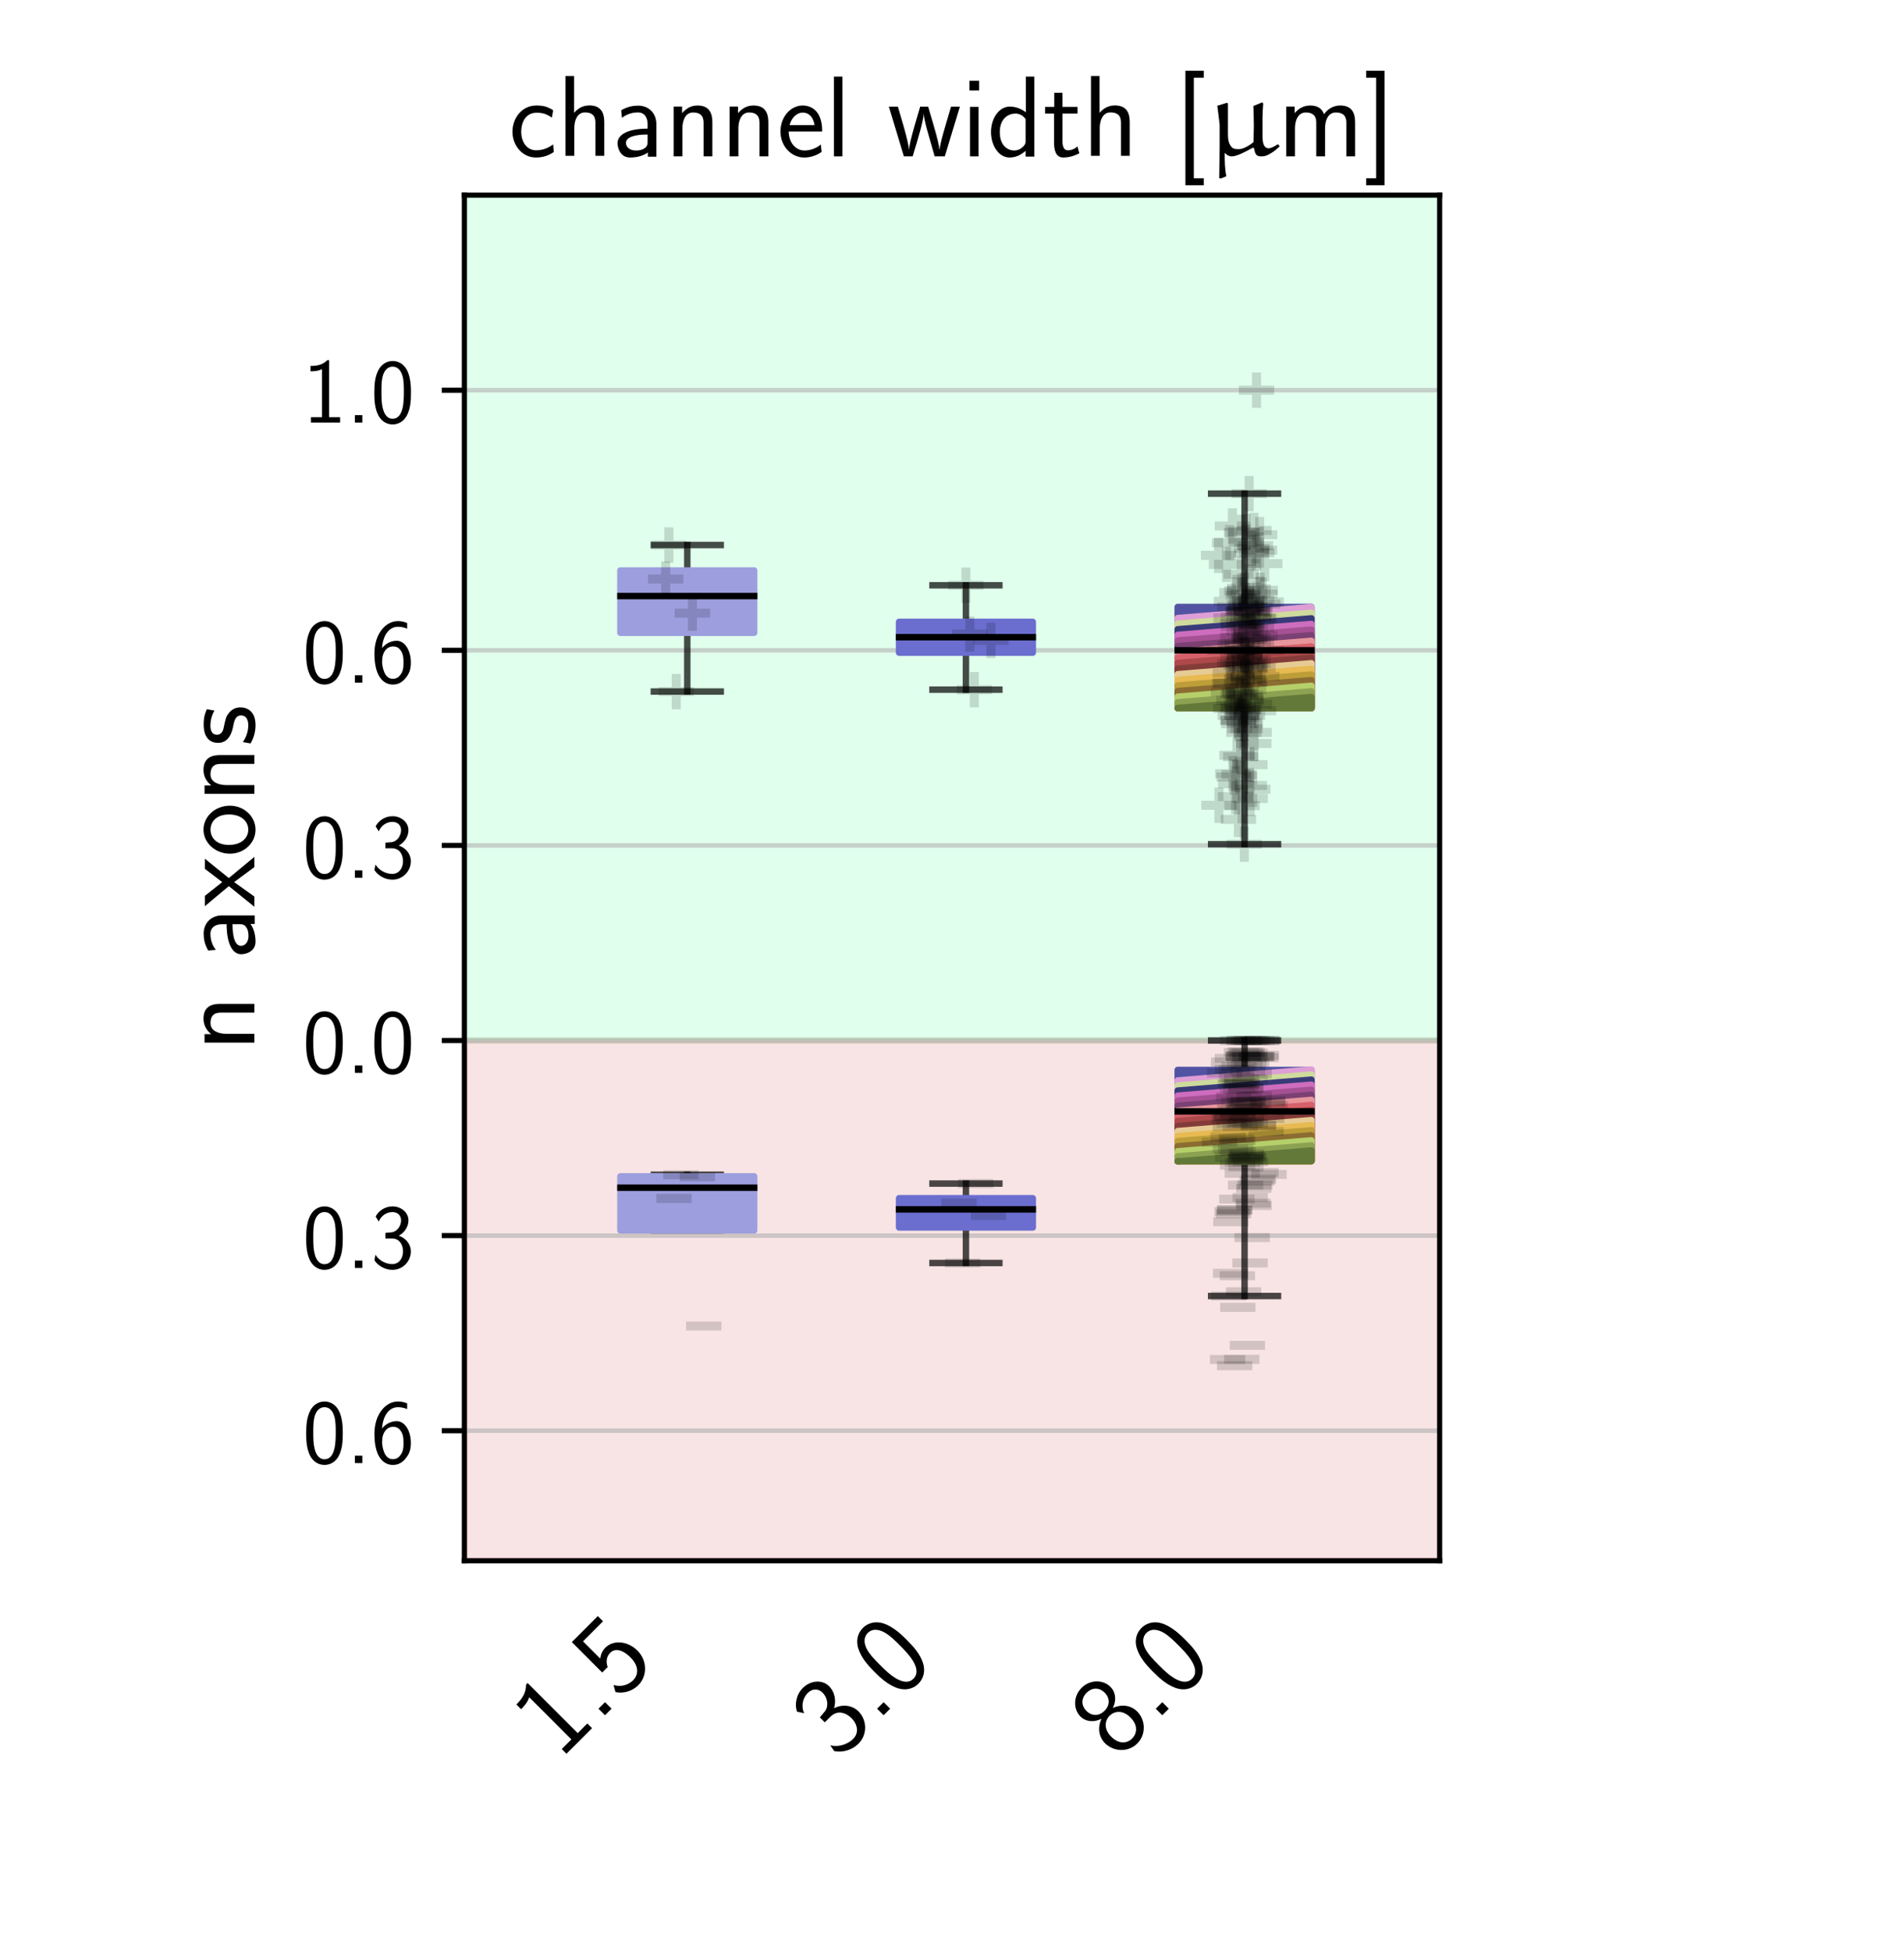 <?xml version="1.0" encoding="utf-8" standalone="no"?>
<!DOCTYPE svg PUBLIC "-//W3C//DTD SVG 1.1//EN"
  "http://www.w3.org/Graphics/SVG/1.1/DTD/svg11.dtd">
<!-- Created with matplotlib (https://matplotlib.org/) -->
<svg height="302.4pt" version="1.1" viewBox="0 0 295.2 302.4" width="295.2pt" xmlns="http://www.w3.org/2000/svg" xmlns:xlink="http://www.w3.org/1999/xlink">
 <defs>
  <style type="text/css">*{stroke-linecap:butt;stroke-linejoin:round;}</style>
 </defs>
 <g id="figure_1">
  <g id="patch_1">
   <path d="M 0 302.4 
L 295.2 302.4 
L 295.2 0 
L 0 0 
z
" style="fill:#ffffff;"/>
  </g>
  <g id="axes_1">
   <g id="patch_2">
    <path d="M 72 241.92 
L 223.2 241.92 
L 223.2 30.24 
L 72 30.24 
z
" style="fill:#ffffff;"/>
   </g>
   <g id="patch_3">
    <path clip-path="url(#p4e49786aed)" d="M 72 161.28 
L 234 161.28 
L 234 30.24 
L 72 30.24 
z
" style="fill:#01ff6b;opacity:0.12;stroke:#01ff6b;stroke-linejoin:miter;"/>
   </g>
   <g id="patch_4">
    <path clip-path="url(#p4e49786aed)" d="M 72 161.28 
L 234 161.28 
L 234 241.92 
L 72 241.92 
z
" style="fill:#c22121;opacity:0.12;stroke:#c22121;stroke-linejoin:miter;"/>
   </g>
   <g id="matplotlib.axis_1">
    <g id="xtick_1">
     <g id="text_1">
      <!-- 1.5 -->
      <g transform="translate(86.697 272.963)rotate(-45)scale(0.18 -0.18)">
       <defs>
        <path d="M 28.406 67 
L 26.5 67 
C 21.094 61.562 14.797 60.781 8.406 60.781 
L 8.406 55 
C 11.297 55 16 55 20.703 57.297 
L 20.703 5.766 
L 8.906 5.766 
L 8.906 0 
L 40.203 0 
L 40.203 5.766 
L 28.406 5.766 
z
" id="CMSS17-49"/>
        <path d="M 17 7.969 
L 9 7.969 
L 9 0 
L 17 0 
z
" id="CMSS17-46"/>
        <path d="M 14.594 58.625 
L 39.094 58.625 
L 39.094 65 
L 7.297 65 
L 7.297 27.828 
L 14 27.828 
C 15.797 31.969 19.5 35 24.297 35 
C 28.797 35 33.797 31.078 33.797 19.781 
C 33.797 7.703 26.703 4.172 21.5 4.172 
C 15.094 4.172 9.203 8 6.594 13.297 
L 3.406 7.797 
C 8 0.766 15.5 -2 21.5 -2 
C 33.094 -2 42.203 7.766 42.203 19.578 
C 42.203 31.719 34.094 41.078 24.406 41.078 
C 20.906 41.078 17.5 39.891 14.594 37.484 
z
" id="CMSS17-53"/>
       </defs>
       <use transform="scale(0.996)" xlink:href="#CMSS17-49"/>
       <use transform="translate(46.844 0)scale(0.996)" xlink:href="#CMSS17-46"/>
       <use transform="translate(72.868 0)scale(0.996)" xlink:href="#CMSS17-53"/>
      </g>
     </g>
    </g>
    <g id="xtick_2">
     <g id="text_2">
      <!-- 3.0 -->
      <g transform="translate(129.897 272.963)rotate(-45)scale(0.18 -0.18)">
       <defs>
        <path d="M 15.703 31.641 
L 22.5 31.641 
C 31.906 31.641 34.594 23.547 34.594 17.906 
C 34.594 10.203 30.203 4.172 23 4.172 
C 17.406 4.172 9.5 6.938 5 14.25 
C 4.297 10.797 4.297 10.594 3.906 8.219 
C 8.594 1.375 16.203 -2 23.203 -2 
C 34.594 -2 43 7.391 43 17.781 
C 43 25.594 37.5 32.141 30 34.609 
C 36 37.875 40.406 44 40.406 51.141 
C 40.406 59.453 32.703 66.078 23.297 66.078 
C 14.703 66.078 8 60.812 5.203 55.156 
C 5.906 54.188 7.703 51.312 8.594 49.828 
C 10.797 55.656 16.5 60 23.203 60 
C 28.797 60 32.5 56.359 32.5 51.109 
C 32.5 45.672 29 39.734 23.094 38.359 
C 22.703 38.359 16.5 37.766 15.703 37.672 
z
" id="CMSS17-51"/>
        <path d="M 43.094 31.938 
C 43.094 37.578 43 48.078 38.906 56.188 
C 34.797 64 28.203 66.078 23.5 66.078 
C 16.703 66.078 10.906 62.109 7.906 55.781 
C 4.703 49.156 3.797 42.328 3.797 31.938 
C 3.797 24.828 4.094 16.109 7.703 8.484 
C 11.797 0.078 18.703 -2 23.406 -2 
C 29.594 -2 35.594 1.266 39 8.094 
C 42.5 15.219 43.094 23.031 43.094 31.938 
z
M 23.406 4.078 
C 15.797 4.078 13.5 12.672 12.797 15.547 
C 11.594 20.469 11.406 25.219 11.406 33.031 
C 11.406 39.156 11.406 46.062 13.297 51.516 
C 15.594 57.828 19.594 60 23.406 60 
C 30.797 60 33.203 52.688 34 50.125 
C 35.5 44.891 35.5 38.766 35.5 33.031 
C 35.5 23.844 35.5 4.078 23.406 4.078 
z
" id="CMSS17-48"/>
       </defs>
       <use transform="scale(0.996)" xlink:href="#CMSS17-51"/>
       <use transform="translate(46.844 0)scale(0.996)" xlink:href="#CMSS17-46"/>
       <use transform="translate(72.868 0)scale(0.996)" xlink:href="#CMSS17-48"/>
      </g>
     </g>
    </g>
    <g id="xtick_3">
     <g id="text_3">
      <!-- 8.0 -->
      <g transform="translate(173.097 272.963)rotate(-45)scale(0.18 -0.18)">
       <defs>
        <path d="M 30.203 34.719 
C 37.797 37.188 41.703 43.125 41.703 48.969 
C 41.703 58.156 33.703 66.078 23.5 66.078 
C 12.906 66.078 5.203 57.938 5.203 49.125 
C 5.203 43.438 9 37.547 16.703 35.016 
C 6.906 31.203 3.906 23.625 3.906 17.953 
C 3.906 6.969 12.797 -2 23.406 -2 
C 34.406 -2 43 7.109 43 17.781 
C 43 24.328 39.094 31.25 30.203 34.719 
z
M 23.5 38 
C 16.797 38 12.297 42.375 12.297 49 
C 12.297 55.719 16.797 60 23.5 60 
C 29.703 60 34.594 56.109 34.594 49 
C 34.594 41.984 29.797 38 23.5 38 
z
M 23.5 4.172 
C 17.797 4.172 11.703 8.078 11.703 18.062 
C 11.703 28.328 18.5 31.922 23.406 31.922 
C 28.797 31.922 35.203 28.125 35.203 18.062 
C 35.203 7.672 28.594 4.172 23.5 4.172 
z
" id="CMSS17-56"/>
       </defs>
       <use transform="scale(0.996)" xlink:href="#CMSS17-56"/>
       <use transform="translate(46.844 0)scale(0.996)" xlink:href="#CMSS17-46"/>
       <use transform="translate(72.868 0)scale(0.996)" xlink:href="#CMSS17-48"/>
      </g>
     </g>
    </g>
   </g>
   <g id="matplotlib.axis_2">
    <g id="ytick_1">
     <g id="line2d_1">
      <path clip-path="url(#p4e49786aed)" d="M 72 221.76 
L 223.2 221.76 
" style="fill:none;stroke:#b0b0b0;stroke-linecap:square;stroke-opacity:0.6;stroke-width:0.7;"/>
     </g>
     <g id="line2d_2">
      <defs>
       <path d="M 0 0 
L -3.5 0 
" id="mf114eaa617" style="stroke:#000000;stroke-width:0.8;"/>
      </defs>
      <g>
       <use style="stroke:#000000;stroke-width:0.8;" x="72" xlink:href="#mf114eaa617" y="221.76"/>
      </g>
     </g>
     <g id="text_4">
      <!-- 0.6 -->
      <g transform="translate(46.926 226.776)scale(0.145 -0.145)">
       <defs>
        <path d="M 39 64.078 
C 34.797 65.781 31.797 66.078 29 66.078 
C 16 66.078 3.906 52.625 3.906 31.344 
C 3.906 4.141 15.406 -2 23.594 -2 
C 28.094 -2 32.594 -0.609 36.906 4.375 
C 41.297 9.641 43 14.031 43 21.703 
C 43 34.047 36.906 45 27.797 45 
C 21.203 45 15.5 41.516 12 37.125 
C 13 50.906 19.594 60 29.094 60 
C 31.703 60 35.094 59.625 39 57.969 
z
M 12.094 21.391 
C 12.094 22.188 12.094 22.688 12.203 24.188 
C 12.203 31.953 16.703 38.922 24 38.922 
C 28.703 38.922 31.094 36.438 32.906 33.359 
C 35 29.469 35.094 25.781 35.094 21.688 
C 35.094 17.812 35.094 13.922 32.797 9.953 
C 30.906 6.859 28.406 4.172 23.594 4.172 
C 14.094 4.172 12.5 17.406 12.094 21.391 
z
" id="CMSS17-54"/>
       </defs>
       <use transform="scale(0.996)" xlink:href="#CMSS17-48"/>
       <use transform="translate(46.844 0)scale(0.996)" xlink:href="#CMSS17-46"/>
       <use transform="translate(72.868 0)scale(0.996)" xlink:href="#CMSS17-54"/>
      </g>
     </g>
    </g>
    <g id="ytick_2">
     <g id="line2d_3">
      <path clip-path="url(#p4e49786aed)" d="M 72 191.52 
L 223.2 191.52 
" style="fill:none;stroke:#b0b0b0;stroke-linecap:square;stroke-opacity:0.6;stroke-width:0.7;"/>
     </g>
     <g id="line2d_4">
      <g>
       <use style="stroke:#000000;stroke-width:0.8;" x="72" xlink:href="#mf114eaa617" y="191.52"/>
      </g>
     </g>
     <g id="text_5">
      <!-- 0.3 -->
      <g transform="translate(46.926 196.536)scale(0.145 -0.145)">
       <use transform="scale(0.996)" xlink:href="#CMSS17-48"/>
       <use transform="translate(46.844 0)scale(0.996)" xlink:href="#CMSS17-46"/>
       <use transform="translate(72.868 0)scale(0.996)" xlink:href="#CMSS17-51"/>
      </g>
     </g>
    </g>
    <g id="ytick_3">
     <g id="line2d_5">
      <path clip-path="url(#p4e49786aed)" d="M 72 161.28 
L 223.2 161.28 
" style="fill:none;stroke:#b0b0b0;stroke-linecap:square;stroke-opacity:0.6;stroke-width:0.7;"/>
     </g>
     <g id="line2d_6">
      <g>
       <use style="stroke:#000000;stroke-width:0.8;" x="72" xlink:href="#mf114eaa617" y="161.28"/>
      </g>
     </g>
     <g id="text_6">
      <!-- 0.0 -->
      <g transform="translate(46.926 166.296)scale(0.145 -0.145)">
       <use transform="scale(0.996)" xlink:href="#CMSS17-48"/>
       <use transform="translate(46.844 0)scale(0.996)" xlink:href="#CMSS17-46"/>
       <use transform="translate(72.868 0)scale(0.996)" xlink:href="#CMSS17-48"/>
      </g>
     </g>
    </g>
    <g id="ytick_4">
     <g id="line2d_7">
      <path clip-path="url(#p4e49786aed)" d="M 72 131.04 
L 223.2 131.04 
" style="fill:none;stroke:#b0b0b0;stroke-linecap:square;stroke-opacity:0.6;stroke-width:0.7;"/>
     </g>
     <g id="line2d_8">
      <g>
       <use style="stroke:#000000;stroke-width:0.8;" x="72" xlink:href="#mf114eaa617" y="131.04"/>
      </g>
     </g>
     <g id="text_7">
      <!-- 0.3 -->
      <g transform="translate(46.926 136.056)scale(0.145 -0.145)">
       <use transform="scale(0.996)" xlink:href="#CMSS17-48"/>
       <use transform="translate(46.844 0)scale(0.996)" xlink:href="#CMSS17-46"/>
       <use transform="translate(72.868 0)scale(0.996)" xlink:href="#CMSS17-51"/>
      </g>
     </g>
    </g>
    <g id="ytick_5">
     <g id="line2d_9">
      <path clip-path="url(#p4e49786aed)" d="M 72 100.8 
L 223.2 100.8 
" style="fill:none;stroke:#b0b0b0;stroke-linecap:square;stroke-opacity:0.6;stroke-width:0.7;"/>
     </g>
     <g id="line2d_10">
      <g>
       <use style="stroke:#000000;stroke-width:0.8;" x="72" xlink:href="#mf114eaa617" y="100.8"/>
      </g>
     </g>
     <g id="text_8">
      <!-- 0.6 -->
      <g transform="translate(46.926 105.816)scale(0.145 -0.145)">
       <use transform="scale(0.996)" xlink:href="#CMSS17-48"/>
       <use transform="translate(46.844 0)scale(0.996)" xlink:href="#CMSS17-46"/>
       <use transform="translate(72.868 0)scale(0.996)" xlink:href="#CMSS17-54"/>
      </g>
     </g>
    </g>
    <g id="ytick_6">
     <g id="line2d_11">
      <path clip-path="url(#p4e49786aed)" d="M 72 60.48 
L 223.2 60.48 
" style="fill:none;stroke:#b0b0b0;stroke-linecap:square;stroke-opacity:0.6;stroke-width:0.7;"/>
     </g>
     <g id="line2d_12">
      <g>
       <use style="stroke:#000000;stroke-width:0.8;" x="72" xlink:href="#mf114eaa617" y="60.48"/>
      </g>
     </g>
     <g id="text_9">
      <!-- 1.0 -->
      <g transform="translate(46.926 65.496)scale(0.145 -0.145)">
       <use transform="scale(0.996)" xlink:href="#CMSS17-49"/>
       <use transform="translate(46.844 0)scale(0.996)" xlink:href="#CMSS17-46"/>
       <use transform="translate(72.868 0)scale(0.996)" xlink:href="#CMSS17-48"/>
      </g>
     </g>
    </g>
    <g id="text_10">
     <!-- n axons -->
     <g transform="translate(39.438 162.929)rotate(-90)scale(0.18 -0.18)">
      <defs>
       <path d="M 40.906 29.328 
C 40.906 35.672 39.406 44 28.094 44 
C 21.703 44 17.5 40.719 14.703 37.328 
L 14.703 43.094 
L 7.406 43.094 
L 7.406 0 
L 15 0 
L 15 24.359 
C 15 30.688 17.406 37.938 24.203 37.938 
C 33 37.938 33.297 32 33.297 28.578 
L 33.297 0 
L 40.906 0 
z
" id="CMSS17-110"/>
       <path d="M 37.594 27.984 
C 37.594 37.375 30.906 43.875 21.906 43.875 
C 17.5 43.875 12.703 43.078 7.203 39.891 
L 7.797 33.359 
C 10.297 35.125 14.594 38 21.797 38 
C 26.906 38 30 34.062 30 27.844 
L 30 24 
C 14 24 4 19.344 4 11.344 
C 4 7.203 6.5 -1 14.797 -1 
C 16.297 -1 24.406 -1 30.203 3.391 
L 30.203 -0.297 
L 37.594 -0.297 
z
M 30 12.75 
C 30 10.953 30 8.562 27 6.781 
C 24.406 5.078 21.094 5.078 19.703 5.078 
C 14.703 5.078 11.297 7.984 11.297 11.625 
C 11.297 18.922 26.906 18.922 30 18.922 
z
" id="CMSS17-97"/>
       <path d="M 24.797 22.094 
L 41.5 42.797 
L 32.797 42.797 
L 21.297 27.766 
L 9.406 42.797 
L 0.5 42.797 
L 17.797 22.094 
L 0 0 
L 8.797 0 
L 21.297 17.516 
L 34.297 0 
L 43.094 0 
z
" id="CMSS17-120"/>
       <path d="M 44.203 21.188 
C 44.203 34 34.703 44 23.5 44 
C 12 44 2.703 33.703 2.703 21.188 
C 2.703 8.5 12.297 -1 23.406 -1 
C 34.797 -1 44.203 8.797 44.203 21.188 
z
M 23.5 5.266 
C 16.406 5.266 10.297 11.078 10.297 22 
C 10.297 33.609 17.406 37.922 23.406 37.922 
C 29.906 37.922 36.594 33.219 36.594 22 
C 36.594 10.672 30.094 5.266 23.5 5.266 
z
" id="CMSS17-111"/>
       <path d="M 32.203 41.047 
C 26.297 43.859 21.703 43.859 18.703 43.859 
C 11.594 43.859 3.094 41.375 3.094 31.297 
C 3.094 21.234 14.094 19.031 17.094 18.422 
C 21.703 17.531 26.797 16.531 26.797 11.562 
C 26.797 5.266 19.594 5.266 18.297 5.266 
C 14.297 5.266 8.797 6.359 3.797 9.969 
L 2.594 3.281 
C 8.297 0 13.797 -1 18.406 -1 
C 30.703 -1 33.797 6.5 33.797 12.203 
C 33.797 17.094 31 20.391 29.094 21.891 
C 25.797 24.5 24.594 24.797 16.406 26.5 
C 15 26.703 10.094 27.797 10.094 32.281 
C 10.094 38 16.406 38 17.797 38 
C 24.297 38 28.297 35.984 31 34.5 
z
" id="CMSS17-115"/>
      </defs>
      <use transform="scale(0.996)" xlink:href="#CMSS17-110"/>
      <use transform="translate(79.434 0)scale(0.996)" xlink:href="#CMSS17-97"/>
      <use transform="translate(124.356 0)scale(0.996)" xlink:href="#CMSS17-120"/>
      <use transform="translate(167.356 0)scale(0.996)" xlink:href="#CMSS17-111"/>
      <use transform="translate(214.2 0)scale(0.996)" xlink:href="#CMSS17-110"/>
      <use transform="translate(262.405 0)scale(0.996)" xlink:href="#CMSS17-115"/>
     </g>
    </g>
   </g>
   <g id="line2d_13">
    <path clip-path="url(#p4e49786aed)" d="M 106.56 190.703 
L 106.56 190.703 
" style="fill:none;stroke:#000000;stroke-linecap:square;stroke-opacity:0.7;"/>
   </g>
   <g id="line2d_14">
    <path clip-path="url(#p4e49786aed)" d="M 106.56 182.332 
L 106.56 182.08 
" style="fill:none;stroke:#000000;stroke-linecap:square;stroke-opacity:0.7;"/>
   </g>
   <g id="line2d_15">
    <path clip-path="url(#p4e49786aed)" d="M 101.376 190.703 
L 111.744 190.703 
" style="fill:none;stroke:#000000;stroke-linecap:square;stroke-opacity:0.7;"/>
   </g>
   <g id="line2d_16">
    <path clip-path="url(#p4e49786aed)" d="M 101.376 182.08 
L 111.744 182.08 
" style="fill:none;stroke:#000000;stroke-linecap:square;stroke-opacity:0.7;"/>
   </g>
   <g id="line2d_17">
    <path clip-path="url(#p4e49786aed)" d="M 149.76 190.255 
L 149.76 195.764 
" style="fill:none;stroke:#000000;stroke-linecap:square;stroke-opacity:0.7;"/>
   </g>
   <g id="line2d_18">
    <path clip-path="url(#p4e49786aed)" d="M 149.76 185.724 
L 149.76 183.456 
" style="fill:none;stroke:#000000;stroke-linecap:square;stroke-opacity:0.7;"/>
   </g>
   <g id="line2d_19">
    <path clip-path="url(#p4e49786aed)" d="M 144.576 195.764 
L 154.944 195.764 
" style="fill:none;stroke:#000000;stroke-linecap:square;stroke-opacity:0.7;"/>
   </g>
   <g id="line2d_20">
    <path clip-path="url(#p4e49786aed)" d="M 144.576 183.456 
L 154.944 183.456 
" style="fill:none;stroke:#000000;stroke-linecap:square;stroke-opacity:0.7;"/>
   </g>
   <g id="line2d_21">
    <path clip-path="url(#p4e49786aed)" d="M 192.96 179.957 
L 192.96 200.88 
" style="fill:none;stroke:#000000;stroke-linecap:square;stroke-opacity:0.7;"/>
   </g>
   <g id="line2d_22">
    <path clip-path="url(#p4e49786aed)" d="M 192.96 165.84 
L 192.96 161.28 
" style="fill:none;stroke:#000000;stroke-linecap:square;stroke-opacity:0.7;"/>
   </g>
   <g id="line2d_23">
    <path clip-path="url(#p4e49786aed)" d="M 187.776 200.88 
L 198.144 200.88 
" style="fill:none;stroke:#000000;stroke-linecap:square;stroke-opacity:0.7;"/>
   </g>
   <g id="line2d_24">
    <path clip-path="url(#p4e49786aed)" d="M 187.776 161.28 
L 198.144 161.28 
" style="fill:none;stroke:#000000;stroke-linecap:square;stroke-opacity:0.7;"/>
   </g>
   <g id="line2d_25">
    <path clip-path="url(#p4e49786aed)" d="M 106.56 98.078 
L 106.56 107.192 
" style="fill:none;stroke:#000000;stroke-linecap:square;stroke-opacity:0.7;"/>
   </g>
   <g id="line2d_26">
    <path clip-path="url(#p4e49786aed)" d="M 106.56 88.428 
L 106.56 84.48 
" style="fill:none;stroke:#000000;stroke-linecap:square;stroke-opacity:0.7;"/>
   </g>
   <g id="line2d_27">
    <path clip-path="url(#p4e49786aed)" d="M 101.376 107.192 
L 111.744 107.192 
" style="fill:none;stroke:#000000;stroke-linecap:square;stroke-opacity:0.7;"/>
   </g>
   <g id="line2d_28">
    <path clip-path="url(#p4e49786aed)" d="M 101.376 84.48 
L 111.744 84.48 
" style="fill:none;stroke:#000000;stroke-linecap:square;stroke-opacity:0.7;"/>
   </g>
   <g id="line2d_29">
    <path clip-path="url(#p4e49786aed)" d="M 149.76 101.162 
L 149.76 106.901 
" style="fill:none;stroke:#000000;stroke-linecap:square;stroke-opacity:0.7;"/>
   </g>
   <g id="line2d_30">
    <path clip-path="url(#p4e49786aed)" d="M 149.76 96.39 
L 149.76 90.72 
" style="fill:none;stroke:#000000;stroke-linecap:square;stroke-opacity:0.7;"/>
   </g>
   <g id="line2d_31">
    <path clip-path="url(#p4e49786aed)" d="M 144.576 106.901 
L 154.944 106.901 
" style="fill:none;stroke:#000000;stroke-linecap:square;stroke-opacity:0.7;"/>
   </g>
   <g id="line2d_32">
    <path clip-path="url(#p4e49786aed)" d="M 144.576 90.72 
L 154.944 90.72 
" style="fill:none;stroke:#000000;stroke-linecap:square;stroke-opacity:0.7;"/>
   </g>
   <g id="line2d_33">
    <path clip-path="url(#p4e49786aed)" d="M 192.96 109.753 
L 192.96 130.85 
" style="fill:none;stroke:#000000;stroke-linecap:square;stroke-opacity:0.7;"/>
   </g>
   <g id="line2d_34">
    <path clip-path="url(#p4e49786aed)" d="M 192.96 94.08 
L 192.96 76.516 
" style="fill:none;stroke:#000000;stroke-linecap:square;stroke-opacity:0.7;"/>
   </g>
   <g id="line2d_35">
    <path clip-path="url(#p4e49786aed)" d="M 187.776 130.85 
L 198.144 130.85 
" style="fill:none;stroke:#000000;stroke-linecap:square;stroke-opacity:0.7;"/>
   </g>
   <g id="line2d_36">
    <path clip-path="url(#p4e49786aed)" d="M 187.776 76.516 
L 198.144 76.516 
" style="fill:none;stroke:#000000;stroke-linecap:square;stroke-opacity:0.7;"/>
   </g>
   <g id="patch_5">
    <path d="M 72 241.92 
L 72 30.24 
" style="fill:none;stroke:#000000;stroke-linecap:square;stroke-linejoin:miter;stroke-width:0.8;"/>
   </g>
   <g id="patch_6">
    <path d="M 223.2 241.92 
L 223.2 30.24 
" style="fill:none;stroke:#000000;stroke-linecap:square;stroke-linejoin:miter;stroke-width:0.8;"/>
   </g>
   <g id="patch_7">
    <path d="M 72 241.92 
L 223.2 241.92 
" style="fill:none;stroke:#000000;stroke-linecap:square;stroke-linejoin:miter;stroke-width:0.8;"/>
   </g>
   <g id="patch_8">
    <path d="M 72 30.24 
L 223.2 30.24 
" style="fill:none;stroke:#000000;stroke-linecap:square;stroke-linejoin:miter;stroke-width:0.8;"/>
   </g>
   <g id="text_11">
    <!-- channel width [$\upmu$m] -->
    <g transform="translate(78.855 24.24)scale(0.18 -0.18)">
     <defs>
      <path d="M 38.5 39.703 
C 38.5 40.391 33.906 42.406 32.703 42.797 
C 29.406 44 25.203 44 24.094 44 
C 11.094 44 3.297 32.703 3.297 21.297 
C 3.297 9.297 12 -1 23.703 -1 
C 30.406 -1 35.203 1.188 39.094 3.781 
L 38.5 10.375 
C 34.203 7.078 29.203 5.266 23.797 5.266 
C 16 5.266 10.906 12.094 10.906 21.391 
C 10.906 28.609 14.203 37.719 24.203 37.719 
C 29.703 37.719 32.797 36.609 37.406 33.516 
z
" id="CMSS17-99"/>
      <path d="M 40.906 29.547 
C 40.906 35.812 39.406 44.062 28.094 44.062 
C 21.797 44.062 17.703 40.984 14.797 37.609 
L 14.797 69.5 
L 7.406 69.5 
L 7.406 0.5 
L 15 0.5 
L 15 24.578 
C 15 30.828 17.406 38 24.203 38 
C 33 38 33.297 32.125 33.297 28.734 
L 33.297 0.5 
L 40.906 0.5 
z
" id="CMSS17-104"/>
      <path d="M 39.094 21.516 
C 39.094 24.844 38.906 31.297 35.703 36.641 
C 32.203 42.391 26.5 44 22.203 44 
C 11.797 44 3 34.188 3 21.484 
C 3 9.094 12.094 -1 23.594 -1 
C 28.094 -1 33.594 0.297 38.594 3.875 
C 38.594 4.281 38.406 6.469 38.297 6.562 
C 38.297 6.766 38 9.844 38 10.25 
C 33.203 6.359 27.703 5.078 23.703 5.078 
C 17.297 5.078 10.406 10.422 10.094 21.516 
z
M 10.906 27 
C 12.203 32.562 16.594 37.828 22.203 37.828 
C 23.703 37.828 30.703 37.828 32.5 27 
z
" id="CMSS17-101"/>
      <path d="M 14.797 69 
L 7.406 69 
L 7.406 0 
L 14.797 0 
z
" id="CMSS17-108"/>
      <path d="M 62.703 43 
L 55.094 43 
L 49.797 25.016 
C 48.703 21.219 45.594 10.703 45.203 5.797 
L 45.094 5.797 
C 44.906 8.812 43.203 16 40.406 25.516 
L 35.297 43 
L 28.406 43 
L 23.406 25.906 
C 20.906 17.203 19 9.797 18.797 5.797 
L 18.703 5.797 
C 18.297 11.703 14.203 25.516 13.594 27.703 
L 9.094 43 
L 1.297 43 
L 14.297 0 
L 21.906 0 
C 27.094 17.125 31.094 30.359 31.406 37.031 
C 31.594 33.75 33.297 26.672 34.297 23.188 
L 40.906 0 
L 49.703 0 
z
" id="CMSS17-119"/>
      <path d="M 15.297 65.359 
L 6.906 65.359 
L 6.906 57 
L 15.297 57 
z
M 14.797 42.797 
L 7.406 42.797 
L 7.406 0 
L 14.797 0 
z
" id="CMSS17-105"/>
      <path d="M 40.797 69 
L 33.406 69 
L 33.406 38.094 
C 30.297 40.672 25.203 43.062 19.594 43.062 
C 10.5 43.062 3.297 33.297 3.297 21.047 
C 3.297 8.781 10.406 -1 19.297 -1 
C 26.203 -1 30.797 2.688 33.203 4.781 
L 33.203 -0.203 
L 40.797 -0.203 
z
M 33.203 13.062 
C 33.203 11.672 33.203 10.203 30.094 7.531 
C 28.094 5.859 25.703 5.078 23.406 5.078 
C 18 5.078 10.906 9 10.906 20.938 
C 10.906 33.344 18.906 37 24.406 37 
C 28.094 37 31.094 35.219 33.203 32.266 
z
" id="CMSS17-100"/>
      <path d="M 16.703 37 
L 29.703 37 
L 29.703 42.766 
L 16.703 42.766 
L 16.703 55 
L 9.594 55 
L 9.594 42.766 
L 1.703 42.766 
L 1.703 37 
L 9.406 37 
L 9.406 11.703 
C 9.406 6 10.703 -1 17.297 -1 
C 22.297 -1 26.906 0.391 31.297 2.688 
L 29.703 8.562 
C 27.297 6.469 24.406 5.266 21.297 5.266 
C 16.906 5.266 16.703 10.875 16.703 13.375 
z
" id="CMSS17-116"/>
      <path d="M 25.203 -25 
L 25.203 -18.938 
L 16.594 -18.938 
L 16.594 68 
L 25.203 68 
L 25.203 74.078 
L 9.297 74.078 
L 9.297 -25 
z
" id="CMSS17-91"/>
      <path d="M 48.5 46.75 
L 40.797 43.562 
C 41 37.906 41.203 32.234 41.203 26.469 
C 41.203 24.391 41 17.125 40.906 12.359 
C 38.797 10.625 36.594 9.062 34.094 7.906 
C 32.297 6.938 30.203 6.266 28.094 6.266 
C 26.094 6.266 23.797 6.266 22.297 7.75 
C 19.297 10.719 18.797 14.969 18.797 19.031 
C 18.797 27.922 18.797 36.844 18.797 45.656 
L 17.906 46.344 
L 9.594 43.766 
C 9.594 43.672 11 32.938 11.594 27.469 
C 11.594 21.219 11.594 15 11.594 8.75 
C 11.594 -0.359 11.406 -9.469 11.203 -18.578 
L 12.406 -19.188 
L 17.406 -17.188 
C 16 -10.719 16 -3.656 16 3.125 
C 17.5 1.375 19.594 0 22.094 0 
C 26.594 0 34.5 4.281 40.297 7.5 
C 40.5 7.594 40.703 7.391 40.906 7.281 
C 41.203 7.172 41.297 6.969 41.5 6.75 
C 41.797 4.75 42.203 2.641 43.5 1.266 
C 44.703 0 46.594 0 48.297 0 
C 50.797 0 53.094 1.031 55.203 2.281 
C 58.297 3.922 61 6.312 63.5 8.688 
L 62.094 10.578 
C 59.5 8.984 56.406 7 53.906 7 
C 52.906 7 51.797 7.391 51.094 8.094 
C 50.094 8.984 49.703 10.281 49.297 11.469 
C 48.906 13.25 48.703 15.047 48.703 16.828 
C 48.703 22.297 48.703 27.859 48.703 33.422 
C 48.703 36.516 49 41.578 49.297 45.656 
z
" id="EURM10-22"/>
      <path d="M 67 29.328 
C 67 36.062 65.297 44 54.094 44 
C 46.594 44 42.094 39.312 40.094 36.422 
C 38.297 41.719 34.094 44 28.094 44 
C 21.297 44 17 40.125 14.703 37.328 
L 14.703 43.094 
L 7.406 43.094 
L 7.406 0 
L 15 0 
L 15 24.359 
C 15 30.297 17.203 37.938 24.297 37.938 
C 33.406 37.938 33.406 31.5 33.406 28.578 
L 33.406 0 
L 41 0 
L 41 24.359 
C 41 30.297 43.203 37.938 50.297 37.938 
C 59.406 37.938 59.406 31.5 59.406 28.578 
L 59.406 0 
L 67 0 
z
" id="CMSS17-109"/>
      <path d="M 17.906 74.078 
L 2 74.078 
L 2 68 
L 10.594 68 
L 10.594 -18.938 
L 2 -18.938 
L 2 -25 
L 17.906 -25 
z
" id="CMSS17-93"/>
     </defs>
     <use transform="scale(0.996)" xlink:href="#CMSS17-99"/>
     <use transform="translate(41.639 0)scale(0.996)" xlink:href="#CMSS17-104"/>
     <use transform="translate(89.844 0)scale(0.996)" xlink:href="#CMSS17-97"/>
     <use transform="translate(134.766 0)scale(0.996)" xlink:href="#CMSS17-110"/>
     <use transform="translate(182.971 0)scale(0.996)" xlink:href="#CMSS17-110"/>
     <use transform="translate(231.176 0)scale(0.996)" xlink:href="#CMSS17-101"/>
     <use transform="translate(272.814 0)scale(0.996)" xlink:href="#CMSS17-108"/>
     <use transform="translate(326.224 0)scale(0.996)" xlink:href="#CMSS17-119"/>
     <use transform="translate(390.044 0)scale(0.996)" xlink:href="#CMSS17-105"/>
     <use transform="translate(412.224 0)scale(0.996)" xlink:href="#CMSS17-100"/>
     <use transform="translate(460.429 0)scale(0.996)" xlink:href="#CMSS17-116"/>
     <use transform="translate(494.261 0)scale(0.996)" xlink:href="#CMSS17-104"/>
     <use transform="translate(573.695 0)scale(0.996)" xlink:href="#CMSS17-91"/>
     <use transform="translate(600.881 0)scale(0.996)" xlink:href="#EURM10-22"/>
     <use transform="translate(662.417 0)scale(0.996)" xlink:href="#CMSS17-109"/>
     <use transform="translate(736.646 0)scale(0.996)" xlink:href="#CMSS17-93"/>
    </g>
   </g>
   <g id="patch_9">
    <path clip-path="url(#p4e49786aed)" d="M 96.192 190.703 
L 116.928 190.703 
L 116.928 182.332 
L 96.192 182.332 
L 96.192 190.703 
z
" style="fill:#9c9ede;stroke:#9c9ede;stroke-linejoin:miter;"/>
   </g>
   <g id="patch_10">
    <path clip-path="url(#p4e49786aed)" d="M 139.392 190.255 
L 160.128 190.255 
L 160.128 185.724 
L 139.392 185.724 
L 139.392 190.255 
z
" style="fill:#6b6ecf;stroke:#6b6ecf;stroke-linejoin:miter;"/>
   </g>
   <g id="patch_11">
    <path clip-path="url(#p4e49786aed)" d="M 182.592 179.957 
L 203.328 179.957 
L 203.328 165.84 
L 182.592 165.84 
L 182.592 179.957 
z
" style="fill:#5254a3;stroke:#5254a3;stroke-linejoin:miter;"/>
   </g>
   <g id="patch_12">
    <path clip-path="url(#p4e49786aed)" d="M 96.192 98.078 
L 116.928 98.078 
L 116.928 88.428 
L 96.192 88.428 
L 96.192 98.078 
z
" style="fill:#9c9ede;stroke:#9c9ede;stroke-linejoin:miter;"/>
   </g>
   <g id="patch_13">
    <path clip-path="url(#p4e49786aed)" d="M 139.392 101.162 
L 160.128 101.162 
L 160.128 96.39 
L 139.392 96.39 
L 139.392 101.162 
z
" style="fill:#6b6ecf;stroke:#6b6ecf;stroke-linejoin:miter;"/>
   </g>
   <g id="patch_14">
    <path clip-path="url(#p4e49786aed)" d="M 182.592 109.753 
L 203.328 109.753 
L 203.328 94.08 
L 182.592 94.08 
L 182.592 109.753 
z
" style="fill:#5254a3;stroke:#5254a3;stroke-linejoin:miter;"/>
   </g>
   <g id="patch_15">
    <path clip-path="url(#p4e49786aed)" d="M 182.592 179.957 
L 182.592 167.471 
L 203.328 165.778 
L 203.328 179.957 
z
" style="fill:#de9ed6;stroke:#de9ed6;stroke-linejoin:miter;"/>
   </g>
   <g id="patch_16">
    <path clip-path="url(#p4e49786aed)" d="M 182.592 109.753 
L 182.592 95.797 
L 203.328 94.104 
L 203.328 109.753 
z
" style="fill:#de9ed6;stroke:#de9ed6;stroke-linejoin:miter;"/>
   </g>
   <g id="patch_17">
    <path clip-path="url(#p4e49786aed)" d="M 182.592 179.957 
L 182.592 168.255 
L 203.328 166.562 
L 203.328 179.957 
z
" style="fill:#cedb9c;stroke:#cedb9c;stroke-linejoin:miter;"/>
   </g>
   <g id="patch_18">
    <path clip-path="url(#p4e49786aed)" d="M 182.592 109.753 
L 182.592 96.668 
L 203.328 94.975 
L 203.328 109.753 
z
" style="fill:#cedb9c;stroke:#cedb9c;stroke-linejoin:miter;"/>
   </g>
   <g id="patch_19">
    <path clip-path="url(#p4e49786aed)" d="M 182.592 179.957 
L 182.592 169.04 
L 203.328 167.346 
L 203.328 179.957 
z
" style="fill:#393b79;stroke:#393b79;stroke-linejoin:miter;"/>
   </g>
   <g id="patch_20">
    <path clip-path="url(#p4e49786aed)" d="M 182.592 109.753 
L 182.592 97.539 
L 203.328 95.845 
L 203.328 109.753 
z
" style="fill:#393b79;stroke:#393b79;stroke-linejoin:miter;"/>
   </g>
   <g id="patch_21">
    <path clip-path="url(#p4e49786aed)" d="M 182.592 179.957 
L 182.592 169.824 
L 203.328 168.13 
L 203.328 179.957 
z
" style="fill:#ce6dbd;stroke:#ce6dbd;stroke-linejoin:miter;"/>
   </g>
   <g id="patch_22">
    <path clip-path="url(#p4e49786aed)" d="M 182.592 109.753 
L 182.592 98.41 
L 203.328 96.716 
L 203.328 109.753 
z
" style="fill:#ce6dbd;stroke:#ce6dbd;stroke-linejoin:miter;"/>
   </g>
   <g id="patch_23">
    <path clip-path="url(#p4e49786aed)" d="M 182.592 179.957 
L 182.592 170.608 
L 203.328 168.915 
L 203.328 179.957 
z
" style="fill:#a55194;stroke:#a55194;stroke-linejoin:miter;"/>
   </g>
   <g id="patch_24">
    <path clip-path="url(#p4e49786aed)" d="M 182.592 109.753 
L 182.592 99.28 
L 203.328 97.587 
L 203.328 109.753 
z
" style="fill:#a55194;stroke:#a55194;stroke-linejoin:miter;"/>
   </g>
   <g id="patch_25">
    <path clip-path="url(#p4e49786aed)" d="M 182.592 179.957 
L 182.592 171.392 
L 203.328 169.699 
L 203.328 179.957 
z
" style="fill:#7b4173;stroke:#7b4173;stroke-linejoin:miter;"/>
   </g>
   <g id="patch_26">
    <path clip-path="url(#p4e49786aed)" d="M 182.592 109.753 
L 182.592 100.151 
L 203.328 98.458 
L 203.328 109.753 
z
" style="fill:#7b4173;stroke:#7b4173;stroke-linejoin:miter;"/>
   </g>
   <g id="patch_27">
    <path clip-path="url(#p4e49786aed)" d="M 182.592 179.957 
L 182.592 172.177 
L 203.328 170.483 
L 203.328 179.957 
z
" style="fill:#e7969c;stroke:#e7969c;stroke-linejoin:miter;"/>
   </g>
   <g id="patch_28">
    <path clip-path="url(#p4e49786aed)" d="M 182.592 109.753 
L 182.592 101.022 
L 203.328 99.328 
L 203.328 109.753 
z
" style="fill:#e7969c;stroke:#e7969c;stroke-linejoin:miter;"/>
   </g>
   <g id="patch_29">
    <path clip-path="url(#p4e49786aed)" d="M 182.592 179.957 
L 182.592 172.961 
L 203.328 171.267 
L 203.328 179.957 
z
" style="fill:#d6616b;stroke:#d6616b;stroke-linejoin:miter;"/>
   </g>
   <g id="patch_30">
    <path clip-path="url(#p4e49786aed)" d="M 182.592 109.753 
L 182.592 101.892 
L 203.328 100.199 
L 203.328 109.753 
z
" style="fill:#d6616b;stroke:#d6616b;stroke-linejoin:miter;"/>
   </g>
   <g id="patch_31">
    <path clip-path="url(#p4e49786aed)" d="M 182.592 179.957 
L 182.592 173.745 
L 203.328 172.052 
L 203.328 179.957 
z
" style="fill:#ad494a;stroke:#ad494a;stroke-linejoin:miter;"/>
   </g>
   <g id="patch_32">
    <path clip-path="url(#p4e49786aed)" d="M 182.592 109.753 
L 182.592 102.763 
L 203.328 101.07 
L 203.328 109.753 
z
" style="fill:#ad494a;stroke:#ad494a;stroke-linejoin:miter;"/>
   </g>
   <g id="patch_33">
    <path clip-path="url(#p4e49786aed)" d="M 182.592 179.957 
L 182.592 174.529 
L 203.328 172.836 
L 203.328 179.957 
z
" style="fill:#843c39;stroke:#843c39;stroke-linejoin:miter;"/>
   </g>
   <g id="patch_34">
    <path clip-path="url(#p4e49786aed)" d="M 182.592 109.753 
L 182.592 103.634 
L 203.328 101.94 
L 203.328 109.753 
z
" style="fill:#843c39;stroke:#843c39;stroke-linejoin:miter;"/>
   </g>
   <g id="patch_35">
    <path clip-path="url(#p4e49786aed)" d="M 182.592 179.957 
L 182.592 175.314 
L 203.328 173.62 
L 203.328 179.957 
z
" style="fill:#e7cb94;stroke:#e7cb94;stroke-linejoin:miter;"/>
   </g>
   <g id="patch_36">
    <path clip-path="url(#p4e49786aed)" d="M 182.592 109.753 
L 182.592 104.504 
L 203.328 102.811 
L 203.328 109.753 
z
" style="fill:#e7cb94;stroke:#e7cb94;stroke-linejoin:miter;"/>
   </g>
   <g id="patch_37">
    <path clip-path="url(#p4e49786aed)" d="M 182.592 179.957 
L 182.592 176.098 
L 203.328 174.404 
L 203.328 179.957 
z
" style="fill:#e7ba52;stroke:#e7ba52;stroke-linejoin:miter;"/>
   </g>
   <g id="patch_38">
    <path clip-path="url(#p4e49786aed)" d="M 182.592 109.753 
L 182.592 105.375 
L 203.328 103.682 
L 203.328 109.753 
z
" style="fill:#e7ba52;stroke:#e7ba52;stroke-linejoin:miter;"/>
   </g>
   <g id="patch_39">
    <path clip-path="url(#p4e49786aed)" d="M 182.592 179.957 
L 182.592 176.882 
L 203.328 175.189 
L 203.328 179.957 
z
" style="fill:#bd9e39;stroke:#bd9e39;stroke-linejoin:miter;"/>
   </g>
   <g id="patch_40">
    <path clip-path="url(#p4e49786aed)" d="M 182.592 109.753 
L 182.592 106.246 
L 203.328 104.552 
L 203.328 109.753 
z
" style="fill:#bd9e39;stroke:#bd9e39;stroke-linejoin:miter;"/>
   </g>
   <g id="patch_41">
    <path clip-path="url(#p4e49786aed)" d="M 182.592 179.957 
L 182.592 177.666 
L 203.328 175.973 
L 203.328 179.957 
z
" style="fill:#8c6d31;stroke:#8c6d31;stroke-linejoin:miter;"/>
   </g>
   <g id="patch_42">
    <path clip-path="url(#p4e49786aed)" d="M 182.592 109.753 
L 182.592 107.117 
L 203.328 105.423 
L 203.328 109.753 
z
" style="fill:#8c6d31;stroke:#8c6d31;stroke-linejoin:miter;"/>
   </g>
   <g id="patch_43">
    <path clip-path="url(#p4e49786aed)" d="M 182.592 179.957 
L 182.592 178.451 
L 203.328 176.757 
L 203.328 179.957 
z
" style="fill:#b5cf6b;stroke:#b5cf6b;stroke-linejoin:miter;"/>
   </g>
   <g id="patch_44">
    <path clip-path="url(#p4e49786aed)" d="M 182.592 109.753 
L 182.592 107.987 
L 203.328 106.294 
L 203.328 109.753 
z
" style="fill:#b5cf6b;stroke:#b5cf6b;stroke-linejoin:miter;"/>
   </g>
   <g id="patch_45">
    <path clip-path="url(#p4e49786aed)" d="M 182.592 179.957 
L 182.592 179.235 
L 203.328 177.541 
L 203.328 179.957 
z
" style="fill:#8ca252;stroke:#8ca252;stroke-linejoin:miter;"/>
   </g>
   <g id="patch_46">
    <path clip-path="url(#p4e49786aed)" d="M 182.592 109.753 
L 182.592 108.858 
L 203.328 107.165 
L 203.328 109.753 
z
" style="fill:#8ca252;stroke:#8ca252;stroke-linejoin:miter;"/>
   </g>
   <g id="patch_47">
    <path clip-path="url(#p4e49786aed)" d="M 182.592 179.957 
L 182.592 180.019 
L 203.328 178.326 
L 203.328 179.957 
z
" style="fill:#637939;stroke:#637939;stroke-linejoin:miter;"/>
   </g>
   <g id="patch_48">
    <path clip-path="url(#p4e49786aed)" d="M 182.592 109.753 
L 182.592 109.729 
L 203.328 108.035 
L 203.328 109.753 
z
" style="fill:#637939;stroke:#637939;stroke-linejoin:miter;"/>
   </g>
   <g id="PathCollection_1">
    <defs>
     <path d="M 2.739 0 
L -2.739 -0 
" id="ma406f0aab5" style="stroke:#000000;stroke-opacity:0.15;stroke-width:1.4;"/>
    </defs>
    <g>
     <use style="fill-opacity:0.15;stroke:#000000;stroke-opacity:0.15;stroke-width:1.4;" x="105.566" xlink:href="#ma406f0aab5" y="182.08"/>
     <use style="fill-opacity:0.15;stroke:#000000;stroke-opacity:0.15;stroke-width:1.4;" x="104.502" xlink:href="#ma406f0aab5" y="185.76"/>
     <use style="fill-opacity:0.15;stroke:#000000;stroke-opacity:0.15;stroke-width:1.4;" x="109.114" xlink:href="#ma406f0aab5" y="205.534"/>
     <use style="fill-opacity:0.15;stroke:#000000;stroke-opacity:0.15;stroke-width:1.4;" x="108.13" xlink:href="#ma406f0aab5" y="182.415"/>
    </g>
   </g>
   <g id="PathCollection_2">
    <g>
     <use style="fill-opacity:0.15;stroke:#000000;stroke-opacity:0.15;stroke-width:1.4;" x="148.69" xlink:href="#ma406f0aab5" y="186.48"/>
     <use style="fill-opacity:0.15;stroke:#000000;stroke-opacity:0.15;stroke-width:1.4;" x="153.263" xlink:href="#ma406f0aab5" y="188.418"/>
     <use style="fill-opacity:0.15;stroke:#000000;stroke-opacity:0.15;stroke-width:1.4;" x="151.287" xlink:href="#ma406f0aab5" y="183.456"/>
     <use style="fill-opacity:0.15;stroke:#000000;stroke-opacity:0.15;stroke-width:1.4;" x="149.255" xlink:href="#ma406f0aab5" y="195.764"/>
    </g>
   </g>
   <g id="PathCollection_3">
    <g>
     <use style="fill-opacity:0.15;stroke:#000000;stroke-opacity:0.15;stroke-width:1.4;" x="189.073" xlink:href="#ma406f0aab5" y="177.03"/>
     <use style="fill-opacity:0.15;stroke:#000000;stroke-opacity:0.15;stroke-width:1.4;" x="196.523" xlink:href="#ma406f0aab5" y="170.88"/>
     <use style="fill-opacity:0.15;stroke:#000000;stroke-opacity:0.15;stroke-width:1.4;" x="190.799" xlink:href="#ma406f0aab5" y="197.369"/>
     <use style="fill-opacity:0.15;stroke:#000000;stroke-opacity:0.15;stroke-width:1.4;" x="190.401" xlink:href="#ma406f0aab5" y="176.213"/>
     <use style="fill-opacity:0.15;stroke:#000000;stroke-opacity:0.15;stroke-width:1.4;" x="194.55" xlink:href="#ma406f0aab5" y="183.68"/>
     <use style="fill-opacity:0.15;stroke:#000000;stroke-opacity:0.15;stroke-width:1.4;" x="196.754" xlink:href="#ma406f0aab5" y="182.033"/>
     <use style="fill-opacity:0.15;stroke:#000000;stroke-opacity:0.15;stroke-width:1.4;" x="195.113" xlink:href="#ma406f0aab5" y="182.762"/>
     <use style="fill-opacity:0.15;stroke:#000000;stroke-opacity:0.15;stroke-width:1.4;" x="193.837" xlink:href="#ma406f0aab5" y="185.611"/>
     <use style="fill-opacity:0.15;stroke:#000000;stroke-opacity:0.15;stroke-width:1.4;" x="193.885" xlink:href="#ma406f0aab5" y="180.073"/>
     <use style="fill-opacity:0.15;stroke:#000000;stroke-opacity:0.15;stroke-width:1.4;" x="194.287" xlink:href="#ma406f0aab5" y="186.48"/>
     <use style="fill-opacity:0.15;stroke:#000000;stroke-opacity:0.15;stroke-width:1.4;" x="194.14" xlink:href="#ma406f0aab5" y="191.825"/>
     <use style="fill-opacity:0.15;stroke:#000000;stroke-opacity:0.15;stroke-width:1.4;" x="193.397" xlink:href="#ma406f0aab5" y="208.53"/>
     <use style="fill-opacity:0.15;stroke:#000000;stroke-opacity:0.15;stroke-width:1.4;" x="193.122" xlink:href="#ma406f0aab5" y="183.68"/>
     <use style="fill-opacity:0.15;stroke:#000000;stroke-opacity:0.15;stroke-width:1.4;" x="192.863" xlink:href="#ma406f0aab5" y="171.36"/>
     <use style="fill-opacity:0.15;stroke:#000000;stroke-opacity:0.15;stroke-width:1.4;" x="191.787" xlink:href="#ma406f0aab5" y="172.237"/>
     <use style="fill-opacity:0.15;stroke:#000000;stroke-opacity:0.15;stroke-width:1.4;" x="192.523" xlink:href="#ma406f0aab5" y="210.692"/>
     <use style="fill-opacity:0.15;stroke:#000000;stroke-opacity:0.15;stroke-width:1.4;" x="190.327" xlink:href="#ma406f0aab5" y="210.729"/>
     <use style="fill-opacity:0.15;stroke:#000000;stroke-opacity:0.15;stroke-width:1.4;" x="192.807" xlink:href="#ma406f0aab5" y="200.225"/>
     <use style="fill-opacity:0.15;stroke:#000000;stroke-opacity:0.15;stroke-width:1.4;" x="191.423" xlink:href="#ma406f0aab5" y="187.576"/>
     <use style="fill-opacity:0.15;stroke:#000000;stroke-opacity:0.15;stroke-width:1.4;" x="191.244" xlink:href="#ma406f0aab5" y="188.16"/>
     <use style="fill-opacity:0.15;stroke:#000000;stroke-opacity:0.15;stroke-width:1.4;" x="193.24" xlink:href="#ma406f0aab5" y="173.88"/>
     <use style="fill-opacity:0.15;stroke:#000000;stroke-opacity:0.15;stroke-width:1.4;" x="195.125" xlink:href="#ma406f0aab5" y="174.371"/>
     <use style="fill-opacity:0.15;stroke:#000000;stroke-opacity:0.15;stroke-width:1.4;" x="194.388" xlink:href="#ma406f0aab5" y="184.189"/>
     <use style="fill-opacity:0.15;stroke:#000000;stroke-opacity:0.15;stroke-width:1.4;" x="190.518" xlink:href="#ma406f0aab5" y="200.88"/>
     <use style="fill-opacity:0.15;stroke:#000000;stroke-opacity:0.15;stroke-width:1.4;" x="191.421" xlink:href="#ma406f0aab5" y="211.68"/>
     <use style="fill-opacity:0.15;stroke:#000000;stroke-opacity:0.15;stroke-width:1.4;" x="194.423" xlink:href="#ma406f0aab5" y="186.856"/>
     <use style="fill-opacity:0.15;stroke:#000000;stroke-opacity:0.15;stroke-width:1.4;" x="191.432" xlink:href="#ma406f0aab5" y="187.516"/>
     <use style="fill-opacity:0.15;stroke:#000000;stroke-opacity:0.15;stroke-width:1.4;" x="192.611" xlink:href="#ma406f0aab5" y="181.851"/>
     <use style="fill-opacity:0.15;stroke:#000000;stroke-opacity:0.15;stroke-width:1.4;" x="193.815" xlink:href="#ma406f0aab5" y="195.764"/>
     <use style="fill-opacity:0.15;stroke:#000000;stroke-opacity:0.15;stroke-width:1.4;" x="191.454" xlink:href="#ma406f0aab5" y="171.618"/>
     <use style="fill-opacity:0.15;stroke:#000000;stroke-opacity:0.15;stroke-width:1.4;" x="193.124" xlink:href="#ma406f0aab5" y="168.747"/>
     <use style="fill-opacity:0.15;stroke:#000000;stroke-opacity:0.15;stroke-width:1.4;" x="190.885" xlink:href="#ma406f0aab5" y="173.04"/>
     <use style="fill-opacity:0.15;stroke:#000000;stroke-opacity:0.15;stroke-width:1.4;" x="192.025" xlink:href="#ma406f0aab5" y="173.139"/>
     <use style="fill-opacity:0.15;stroke:#000000;stroke-opacity:0.15;stroke-width:1.4;" x="193.457" xlink:href="#ma406f0aab5" y="179.231"/>
     <use style="fill-opacity:0.15;stroke:#000000;stroke-opacity:0.15;stroke-width:1.4;" x="190.483" xlink:href="#ma406f0aab5" y="164.603"/>
     <use style="fill-opacity:0.15;stroke:#000000;stroke-opacity:0.15;stroke-width:1.4;" x="193.645" xlink:href="#ma406f0aab5" y="179.424"/>
     <use style="fill-opacity:0.15;stroke:#000000;stroke-opacity:0.15;stroke-width:1.4;" x="192.929" xlink:href="#ma406f0aab5" y="174.127"/>
     <use style="fill-opacity:0.15;stroke:#000000;stroke-opacity:0.15;stroke-width:1.4;" x="193.819" xlink:href="#ma406f0aab5" y="167.28"/>
     <use style="fill-opacity:0.15;stroke:#000000;stroke-opacity:0.15;stroke-width:1.4;" x="193.308" xlink:href="#ma406f0aab5" y="178.81"/>
     <use style="fill-opacity:0.15;stroke:#000000;stroke-opacity:0.15;stroke-width:1.4;" x="195.082" xlink:href="#ma406f0aab5" y="174.5"/>
     <use style="fill-opacity:0.15;stroke:#000000;stroke-opacity:0.15;stroke-width:1.4;" x="193.155" xlink:href="#ma406f0aab5" y="179.068"/>
     <use style="fill-opacity:0.15;stroke:#000000;stroke-opacity:0.15;stroke-width:1.4;" x="192.292" xlink:href="#ma406f0aab5" y="174.593"/>
     <use style="fill-opacity:0.15;stroke:#000000;stroke-opacity:0.15;stroke-width:1.4;" x="193.15" xlink:href="#ma406f0aab5" y="179.607"/>
     <use style="fill-opacity:0.15;stroke:#000000;stroke-opacity:0.15;stroke-width:1.4;" x="193.805" xlink:href="#ma406f0aab5" y="172.305"/>
     <use style="fill-opacity:0.15;stroke:#000000;stroke-opacity:0.15;stroke-width:1.4;" x="193.036" xlink:href="#ma406f0aab5" y="179.607"/>
     <use style="fill-opacity:0.15;stroke:#000000;stroke-opacity:0.15;stroke-width:1.4;" x="193.023" xlink:href="#ma406f0aab5" y="161.28"/>
     <use style="fill-opacity:0.15;stroke:#000000;stroke-opacity:0.15;stroke-width:1.4;" x="191.868" xlink:href="#ma406f0aab5" y="180.582"/>
     <use style="fill-opacity:0.15;stroke:#000000;stroke-opacity:0.15;stroke-width:1.4;" x="191.929" xlink:href="#ma406f0aab5" y="176.788"/>
     <use style="fill-opacity:0.15;stroke:#000000;stroke-opacity:0.15;stroke-width:1.4;" x="190.779" xlink:href="#ma406f0aab5" y="178.08"/>
     <use style="fill-opacity:0.15;stroke:#000000;stroke-opacity:0.15;stroke-width:1.4;" x="195.681" xlink:href="#ma406f0aab5" y="161.28"/>
     <use style="fill-opacity:0.15;stroke:#000000;stroke-opacity:0.15;stroke-width:1.4;" x="191.026" xlink:href="#ma406f0aab5" y="187.806"/>
     <use style="fill-opacity:0.15;stroke:#000000;stroke-opacity:0.15;stroke-width:1.4;" x="191.882" xlink:href="#ma406f0aab5" y="168.747"/>
     <use style="fill-opacity:0.15;stroke:#000000;stroke-opacity:0.15;stroke-width:1.4;" x="191.843" xlink:href="#ma406f0aab5" y="197.74"/>
     <use style="fill-opacity:0.15;stroke:#000000;stroke-opacity:0.15;stroke-width:1.4;" x="194.352" xlink:href="#ma406f0aab5" y="171.162"/>
     <use style="fill-opacity:0.15;stroke:#000000;stroke-opacity:0.15;stroke-width:1.4;" x="192.501" xlink:href="#ma406f0aab5" y="167.209"/>
     <use style="fill-opacity:0.15;stroke:#000000;stroke-opacity:0.15;stroke-width:1.4;" x="194.9" xlink:href="#ma406f0aab5" y="183.075"/>
     <use style="fill-opacity:0.15;stroke:#000000;stroke-opacity:0.15;stroke-width:1.4;" x="191.913" xlink:href="#ma406f0aab5" y="202.634"/>
     <use style="fill-opacity:0.15;stroke:#000000;stroke-opacity:0.15;stroke-width:1.4;" x="193.394" xlink:href="#ma406f0aab5" y="163.08"/>
     <use style="fill-opacity:0.15;stroke:#000000;stroke-opacity:0.15;stroke-width:1.4;" x="191.661" xlink:href="#ma406f0aab5" y="176.495"/>
     <use style="fill-opacity:0.15;stroke:#000000;stroke-opacity:0.15;stroke-width:1.4;" x="196.296" xlink:href="#ma406f0aab5" y="175.392"/>
     <use style="fill-opacity:0.15;stroke:#000000;stroke-opacity:0.15;stroke-width:1.4;" x="191.113" xlink:href="#ma406f0aab5" y="179.372"/>
     <use style="fill-opacity:0.15;stroke:#000000;stroke-opacity:0.15;stroke-width:1.4;" x="193.442" xlink:href="#ma406f0aab5" y="166.08"/>
     <use style="fill-opacity:0.15;stroke:#000000;stroke-opacity:0.15;stroke-width:1.4;" x="193.946" xlink:href="#ma406f0aab5" y="161.28"/>
     <use style="fill-opacity:0.15;stroke:#000000;stroke-opacity:0.15;stroke-width:1.4;" x="193.604" xlink:href="#ma406f0aab5" y="165.013"/>
     <use style="fill-opacity:0.15;stroke:#000000;stroke-opacity:0.15;stroke-width:1.4;" x="192.672" xlink:href="#ma406f0aab5" y="168"/>
     <use style="fill-opacity:0.15;stroke:#000000;stroke-opacity:0.15;stroke-width:1.4;" x="192.758" xlink:href="#ma406f0aab5" y="163.68"/>
     <use style="fill-opacity:0.15;stroke:#000000;stroke-opacity:0.15;stroke-width:1.4;" x="193.028" xlink:href="#ma406f0aab5" y="163.048"/>
     <use style="fill-opacity:0.15;stroke:#000000;stroke-opacity:0.15;stroke-width:1.4;" x="192.731" xlink:href="#ma406f0aab5" y="163.739"/>
     <use style="fill-opacity:0.15;stroke:#000000;stroke-opacity:0.15;stroke-width:1.4;" x="194.459" xlink:href="#ma406f0aab5" y="169.859"/>
     <use style="fill-opacity:0.15;stroke:#000000;stroke-opacity:0.15;stroke-width:1.4;" x="196.398" xlink:href="#ma406f0aab5" y="173.376"/>
     <use style="fill-opacity:0.15;stroke:#000000;stroke-opacity:0.15;stroke-width:1.4;" x="192.093" xlink:href="#ma406f0aab5" y="167.783"/>
     <use style="fill-opacity:0.15;stroke:#000000;stroke-opacity:0.15;stroke-width:1.4;" x="190.83" xlink:href="#ma406f0aab5" y="189.372"/>
     <use style="fill-opacity:0.15;stroke:#000000;stroke-opacity:0.15;stroke-width:1.4;" x="192.823" xlink:href="#ma406f0aab5" y="163.739"/>
     <use style="fill-opacity:0.15;stroke:#000000;stroke-opacity:0.15;stroke-width:1.4;" x="196.972" xlink:href="#ma406f0aab5" y="171.36"/>
     <use style="fill-opacity:0.15;stroke:#000000;stroke-opacity:0.15;stroke-width:1.4;" x="191.71" xlink:href="#ma406f0aab5" y="165.76"/>
     <use style="fill-opacity:0.15;stroke:#000000;stroke-opacity:0.15;stroke-width:1.4;" x="195.509" xlink:href="#ma406f0aab5" y="163.933"/>
     <use style="fill-opacity:0.15;stroke:#000000;stroke-opacity:0.15;stroke-width:1.4;" x="195.569" xlink:href="#ma406f0aab5" y="161.28"/>
     <use style="fill-opacity:0.15;stroke:#000000;stroke-opacity:0.15;stroke-width:1.4;" x="192.099" xlink:href="#ma406f0aab5" y="165.312"/>
     <use style="fill-opacity:0.15;stroke:#000000;stroke-opacity:0.15;stroke-width:1.4;" x="193.845" xlink:href="#ma406f0aab5" y="174.148"/>
     <use style="fill-opacity:0.15;stroke:#000000;stroke-opacity:0.15;stroke-width:1.4;" x="195.492" xlink:href="#ma406f0aab5" y="181.732"/>
     <use style="fill-opacity:0.15;stroke:#000000;stroke-opacity:0.15;stroke-width:1.4;" x="192.37" xlink:href="#ma406f0aab5" y="168.786"/>
     <use style="fill-opacity:0.15;stroke:#000000;stroke-opacity:0.15;stroke-width:1.4;" x="192.643" xlink:href="#ma406f0aab5" y="180.18"/>
     <use style="fill-opacity:0.15;stroke:#000000;stroke-opacity:0.15;stroke-width:1.4;" x="192.055" xlink:href="#ma406f0aab5" y="170.73"/>
     <use style="fill-opacity:0.15;stroke:#000000;stroke-opacity:0.15;stroke-width:1.4;" x="191.382" xlink:href="#ma406f0aab5" y="174.08"/>
     <use style="fill-opacity:0.15;stroke:#000000;stroke-opacity:0.15;stroke-width:1.4;" x="191.95" xlink:href="#ma406f0aab5" y="178.437"/>
     <use style="fill-opacity:0.15;stroke:#000000;stroke-opacity:0.15;stroke-width:1.4;" x="191.057" xlink:href="#ma406f0aab5" y="164.042"/>
     <use style="fill-opacity:0.15;stroke:#000000;stroke-opacity:0.15;stroke-width:1.4;" x="193.013" xlink:href="#ma406f0aab5" y="164.88"/>
     <use style="fill-opacity:0.15;stroke:#000000;stroke-opacity:0.15;stroke-width:1.4;" x="191.763" xlink:href="#ma406f0aab5" y="185.865"/>
     <use style="fill-opacity:0.15;stroke:#000000;stroke-opacity:0.15;stroke-width:1.4;" x="193.324" xlink:href="#ma406f0aab5" y="173.001"/>
     <use style="fill-opacity:0.15;stroke:#000000;stroke-opacity:0.15;stroke-width:1.4;" x="190.54" xlink:href="#ma406f0aab5" y="173.498"/>
     <use style="fill-opacity:0.15;stroke:#000000;stroke-opacity:0.15;stroke-width:1.4;" x="193.475" xlink:href="#ma406f0aab5" y="170.789"/>
     <use style="fill-opacity:0.15;stroke:#000000;stroke-opacity:0.15;stroke-width:1.4;" x="194.256" xlink:href="#ma406f0aab5" y="161.28"/>
     <use style="fill-opacity:0.15;stroke:#000000;stroke-opacity:0.15;stroke-width:1.4;" x="189.859" xlink:href="#ma406f0aab5" y="166.32"/>
     <use style="fill-opacity:0.15;stroke:#000000;stroke-opacity:0.15;stroke-width:1.4;" x="193.542" xlink:href="#ma406f0aab5" y="161.28"/>
     <use style="fill-opacity:0.15;stroke:#000000;stroke-opacity:0.15;stroke-width:1.4;" x="194.869" xlink:href="#ma406f0aab5" y="163.739"/>
     <use style="fill-opacity:0.15;stroke:#000000;stroke-opacity:0.15;stroke-width:1.4;" x="191.079" xlink:href="#ma406f0aab5" y="165.76"/>
     <use style="fill-opacity:0.15;stroke:#000000;stroke-opacity:0.15;stroke-width:1.4;" x="195.561" xlink:href="#ma406f0aab5" y="163.571"/>
     <use style="fill-opacity:0.15;stroke:#000000;stroke-opacity:0.15;stroke-width:1.4;" x="193.612" xlink:href="#ma406f0aab5" y="163.865"/>
     <use style="fill-opacity:0.15;stroke:#000000;stroke-opacity:0.15;stroke-width:1.4;" x="191.864" xlink:href="#ma406f0aab5" y="161.28"/>
     <use style="fill-opacity:0.15;stroke:#000000;stroke-opacity:0.15;stroke-width:1.4;" x="192.873" xlink:href="#ma406f0aab5" y="170.045"/>
     <use style="fill-opacity:0.15;stroke:#000000;stroke-opacity:0.15;stroke-width:1.4;" x="193.828" xlink:href="#ma406f0aab5" y="163.218"/>
     <use style="fill-opacity:0.15;stroke:#000000;stroke-opacity:0.15;stroke-width:1.4;" x="193.078" xlink:href="#ma406f0aab5" y="171.618"/>
     <use style="fill-opacity:0.15;stroke:#000000;stroke-opacity:0.15;stroke-width:1.4;" x="193.798" xlink:href="#ma406f0aab5" y="163.8"/>
     <use style="fill-opacity:0.15;stroke:#000000;stroke-opacity:0.15;stroke-width:1.4;" x="191.528" xlink:href="#ma406f0aab5" y="168"/>
     <use style="fill-opacity:0.15;stroke:#000000;stroke-opacity:0.15;stroke-width:1.4;" x="193.223" xlink:href="#ma406f0aab5" y="170.88"/>
     <use style="fill-opacity:0.15;stroke:#000000;stroke-opacity:0.15;stroke-width:1.4;" x="190.761" xlink:href="#ma406f0aab5" y="174.72"/>
     <use style="fill-opacity:0.15;stroke:#000000;stroke-opacity:0.15;stroke-width:1.4;" x="192.787" xlink:href="#ma406f0aab5" y="161.28"/>
     <use style="fill-opacity:0.15;stroke:#000000;stroke-opacity:0.15;stroke-width:1.4;" x="191.554" xlink:href="#ma406f0aab5" y="178.08"/>
     <use style="fill-opacity:0.15;stroke:#000000;stroke-opacity:0.15;stroke-width:1.4;" x="191.816" xlink:href="#ma406f0aab5" y="172.661"/>
     <use style="fill-opacity:0.15;stroke:#000000;stroke-opacity:0.15;stroke-width:1.4;" x="194.882" xlink:href="#ma406f0aab5" y="161.28"/>
     <use style="fill-opacity:0.15;stroke:#000000;stroke-opacity:0.15;stroke-width:1.4;" x="194.657" xlink:href="#ma406f0aab5" y="163.739"/>
     <use style="fill-opacity:0.15;stroke:#000000;stroke-opacity:0.15;stroke-width:1.4;" x="193.907" xlink:href="#ma406f0aab5" y="171.891"/>
     <use style="fill-opacity:0.15;stroke:#000000;stroke-opacity:0.15;stroke-width:1.4;" x="191.261" xlink:href="#ma406f0aab5" y="170.045"/>
     <use style="fill-opacity:0.15;stroke:#000000;stroke-opacity:0.15;stroke-width:1.4;" x="192.468" xlink:href="#ma406f0aab5" y="163.147"/>
     <use style="fill-opacity:0.15;stroke:#000000;stroke-opacity:0.15;stroke-width:1.4;" x="194.847" xlink:href="#ma406f0aab5" y="163.8"/>
     <use style="fill-opacity:0.15;stroke:#000000;stroke-opacity:0.15;stroke-width:1.4;" x="193.18" xlink:href="#ma406f0aab5" y="180.88"/>
     <use style="fill-opacity:0.15;stroke:#000000;stroke-opacity:0.15;stroke-width:1.4;" x="196.567" xlink:href="#ma406f0aab5" y="170.613"/>
     <use style="fill-opacity:0.15;stroke:#000000;stroke-opacity:0.15;stroke-width:1.4;" x="193.572" xlink:href="#ma406f0aab5" y="170.657"/>
     <use style="fill-opacity:0.15;stroke:#000000;stroke-opacity:0.15;stroke-width:1.4;" x="193.259" xlink:href="#ma406f0aab5" y="163.425"/>
     <use style="fill-opacity:0.15;stroke:#000000;stroke-opacity:0.15;stroke-width:1.4;" x="192.479" xlink:href="#ma406f0aab5" y="168"/>
     <use style="fill-opacity:0.15;stroke:#000000;stroke-opacity:0.15;stroke-width:1.4;" x="193.168" xlink:href="#ma406f0aab5" y="168.584"/>
     <use style="fill-opacity:0.15;stroke:#000000;stroke-opacity:0.15;stroke-width:1.4;" x="192.723" xlink:href="#ma406f0aab5" y="171.891"/>
     <use style="fill-opacity:0.15;stroke:#000000;stroke-opacity:0.15;stroke-width:1.4;" x="194.061" xlink:href="#ma406f0aab5" y="164.697"/>
     <use style="fill-opacity:0.15;stroke:#000000;stroke-opacity:0.15;stroke-width:1.4;" x="194.448" xlink:href="#ma406f0aab5" y="166.449"/>
     <use style="fill-opacity:0.15;stroke:#000000;stroke-opacity:0.15;stroke-width:1.4;" x="191.738" xlink:href="#ma406f0aab5" y="166.986"/>
     <use style="fill-opacity:0.15;stroke:#000000;stroke-opacity:0.15;stroke-width:1.4;" x="190.89" xlink:href="#ma406f0aab5" y="173.139"/>
    </g>
   </g>
   <g id="PathCollection_4">
    <defs>
     <path d="M -2.739 0 
L 2.739 0 
M 0 2.739 
L 0 -2.739 
" id="m8d779bdd1a" style="stroke:#000000;stroke-opacity:0.15;stroke-width:1.4;"/>
    </defs>
    <g>
     <use style="fill-opacity:0.15;stroke:#000000;stroke-opacity:0.15;stroke-width:1.4;" x="103.704" xlink:href="#m8d779bdd1a" y="84.48"/>
     <use style="fill-opacity:0.15;stroke:#000000;stroke-opacity:0.15;stroke-width:1.4;" x="107.35" xlink:href="#m8d779bdd1a" y="95.04"/>
     <use style="fill-opacity:0.15;stroke:#000000;stroke-opacity:0.15;stroke-width:1.4;" x="104.844" xlink:href="#m8d779bdd1a" y="107.192"/>
     <use style="fill-opacity:0.15;stroke:#000000;stroke-opacity:0.15;stroke-width:1.4;" x="103.212" xlink:href="#m8d779bdd1a" y="89.745"/>
    </g>
   </g>
   <g id="PathCollection_5">
    <g>
     <use style="fill-opacity:0.15;stroke:#000000;stroke-opacity:0.15;stroke-width:1.4;" x="150.364" xlink:href="#m8d779bdd1a" y="98.28"/>
     <use style="fill-opacity:0.15;stroke:#000000;stroke-opacity:0.15;stroke-width:1.4;" x="153.637" xlink:href="#m8d779bdd1a" y="99.249"/>
     <use style="fill-opacity:0.15;stroke:#000000;stroke-opacity:0.15;stroke-width:1.4;" x="149.751" xlink:href="#m8d779bdd1a" y="90.72"/>
     <use style="fill-opacity:0.15;stroke:#000000;stroke-opacity:0.15;stroke-width:1.4;" x="151.064" xlink:href="#m8d779bdd1a" y="106.901"/>
    </g>
   </g>
   <g id="PathCollection_6">
    <g>
     <use style="fill-opacity:0.15;stroke:#000000;stroke-opacity:0.15;stroke-width:1.4;" x="193.087" xlink:href="#m8d779bdd1a" y="107.73"/>
     <use style="fill-opacity:0.15;stroke:#000000;stroke-opacity:0.15;stroke-width:1.4;" x="192.806" xlink:href="#m8d779bdd1a" y="96.48"/>
     <use style="fill-opacity:0.15;stroke:#000000;stroke-opacity:0.15;stroke-width:1.4;" x="194.389" xlink:href="#m8d779bdd1a" y="115.236"/>
     <use style="fill-opacity:0.15;stroke:#000000;stroke-opacity:0.15;stroke-width:1.4;" x="192.509" xlink:href="#m8d779bdd1a" y="91.591"/>
     <use style="fill-opacity:0.15;stroke:#000000;stroke-opacity:0.15;stroke-width:1.4;" x="193.376" xlink:href="#m8d779bdd1a" y="103.04"/>
     <use style="fill-opacity:0.15;stroke:#000000;stroke-opacity:0.15;stroke-width:1.4;" x="193.46" xlink:href="#m8d779bdd1a" y="104.951"/>
     <use style="fill-opacity:0.15;stroke:#000000;stroke-opacity:0.15;stroke-width:1.4;" x="191.921" xlink:href="#m8d779bdd1a" y="111.706"/>
     <use style="fill-opacity:0.15;stroke:#000000;stroke-opacity:0.15;stroke-width:1.4;" x="194.503" xlink:href="#m8d779bdd1a" y="109.142"/>
     <use style="fill-opacity:0.15;stroke:#000000;stroke-opacity:0.15;stroke-width:1.4;" x="192.688" xlink:href="#m8d779bdd1a" y="94.649"/>
     <use style="fill-opacity:0.15;stroke:#000000;stroke-opacity:0.15;stroke-width:1.4;" x="191.785" xlink:href="#m8d779bdd1a" y="100.8"/>
     <use style="fill-opacity:0.15;stroke:#000000;stroke-opacity:0.15;stroke-width:1.4;" x="193.794" xlink:href="#m8d779bdd1a" y="118.516"/>
     <use style="fill-opacity:0.15;stroke:#000000;stroke-opacity:0.15;stroke-width:1.4;" x="191.563" xlink:href="#m8d779bdd1a" y="123.48"/>
     <use style="fill-opacity:0.15;stroke:#000000;stroke-opacity:0.15;stroke-width:1.4;" x="193.004" xlink:href="#m8d779bdd1a" y="101.547"/>
     <use style="fill-opacity:0.15;stroke:#000000;stroke-opacity:0.15;stroke-width:1.4;" x="192.946" xlink:href="#m8d779bdd1a" y="100.8"/>
     <use style="fill-opacity:0.15;stroke:#000000;stroke-opacity:0.15;stroke-width:1.4;" x="194.649" xlink:href="#m8d779bdd1a" y="84.584"/>
     <use style="fill-opacity:0.15;stroke:#000000;stroke-opacity:0.15;stroke-width:1.4;" x="193.698" xlink:href="#m8d779bdd1a" y="121.751"/>
     <use style="fill-opacity:0.15;stroke:#000000;stroke-opacity:0.15;stroke-width:1.4;" x="192.921" xlink:href="#m8d779bdd1a" y="130.85"/>
     <use style="fill-opacity:0.15;stroke:#000000;stroke-opacity:0.15;stroke-width:1.4;" x="194.232" xlink:href="#m8d779bdd1a" y="122.335"/>
     <use style="fill-opacity:0.15;stroke:#000000;stroke-opacity:0.15;stroke-width:1.4;" x="195.122" xlink:href="#m8d779bdd1a" y="110.15"/>
     <use style="fill-opacity:0.15;stroke:#000000;stroke-opacity:0.15;stroke-width:1.4;" x="193.828" xlink:href="#m8d779bdd1a" y="103.488"/>
     <use style="fill-opacity:0.15;stroke:#000000;stroke-opacity:0.15;stroke-width:1.4;" x="192.976" xlink:href="#m8d779bdd1a" y="104.58"/>
     <use style="fill-opacity:0.15;stroke:#000000;stroke-opacity:0.15;stroke-width:1.4;" x="190.92" xlink:href="#m8d779bdd1a" y="93.207"/>
     <use style="fill-opacity:0.15;stroke:#000000;stroke-opacity:0.15;stroke-width:1.4;" x="191.304" xlink:href="#m8d779bdd1a" y="108.589"/>
     <use style="fill-opacity:0.15;stroke:#000000;stroke-opacity:0.15;stroke-width:1.4;" x="192.485" xlink:href="#m8d779bdd1a" y="110.88"/>
     <use style="fill-opacity:0.15;stroke:#000000;stroke-opacity:0.15;stroke-width:1.4;" x="192.012" xlink:href="#m8d779bdd1a" y="127.008"/>
     <use style="fill-opacity:0.15;stroke:#000000;stroke-opacity:0.15;stroke-width:1.4;" x="192.669" xlink:href="#m8d779bdd1a" y="102.605"/>
     <use style="fill-opacity:0.15;stroke:#000000;stroke-opacity:0.15;stroke-width:1.4;" x="193.048" xlink:href="#m8d779bdd1a" y="112.951"/>
     <use style="fill-opacity:0.15;stroke:#000000;stroke-opacity:0.15;stroke-width:1.4;" x="193.784" xlink:href="#m8d779bdd1a" y="105.737"/>
     <use style="fill-opacity:0.15;stroke:#000000;stroke-opacity:0.15;stroke-width:1.4;" x="192.85" xlink:href="#m8d779bdd1a" y="113.533"/>
     <use style="fill-opacity:0.15;stroke:#000000;stroke-opacity:0.15;stroke-width:1.4;" x="193.717" xlink:href="#m8d779bdd1a" y="94.08"/>
     <use style="fill-opacity:0.15;stroke:#000000;stroke-opacity:0.15;stroke-width:1.4;" x="193.06" xlink:href="#m8d779bdd1a" y="101.547"/>
     <use style="fill-opacity:0.15;stroke:#000000;stroke-opacity:0.15;stroke-width:1.4;" x="189.888" xlink:href="#m8d779bdd1a" y="100.8"/>
     <use style="fill-opacity:0.15;stroke:#000000;stroke-opacity:0.15;stroke-width:1.4;" x="191.499" xlink:href="#m8d779bdd1a" y="100.009"/>
     <use style="fill-opacity:0.15;stroke:#000000;stroke-opacity:0.15;stroke-width:1.4;" x="192.736" xlink:href="#m8d779bdd1a" y="92.239"/>
     <use style="fill-opacity:0.15;stroke:#000000;stroke-opacity:0.15;stroke-width:1.4;" x="191.079" xlink:href="#m8d779bdd1a" y="81.526"/>
     <use style="fill-opacity:0.15;stroke:#000000;stroke-opacity:0.15;stroke-width:1.4;" x="193.893" xlink:href="#m8d779bdd1a" y="98.784"/>
     <use style="fill-opacity:0.15;stroke:#000000;stroke-opacity:0.15;stroke-width:1.4;" x="195.341" xlink:href="#m8d779bdd1a" y="92.104"/>
     <use style="fill-opacity:0.15;stroke:#000000;stroke-opacity:0.15;stroke-width:1.4;" x="194.855" xlink:href="#m8d779bdd1a" y="85.68"/>
     <use style="fill-opacity:0.15;stroke:#000000;stroke-opacity:0.15;stroke-width:1.4;" x="192.628" xlink:href="#m8d779bdd1a" y="99.923"/>
     <use style="fill-opacity:0.15;stroke:#000000;stroke-opacity:0.15;stroke-width:1.4;" x="195.278" xlink:href="#m8d779bdd1a" y="85.267"/>
     <use style="fill-opacity:0.15;stroke:#000000;stroke-opacity:0.15;stroke-width:1.4;" x="193.191" xlink:href="#m8d779bdd1a" y="93.092"/>
     <use style="fill-opacity:0.15;stroke:#000000;stroke-opacity:0.15;stroke-width:1.4;" x="192.436" xlink:href="#m8d779bdd1a" y="89.008"/>
     <use style="fill-opacity:0.15;stroke:#000000;stroke-opacity:0.15;stroke-width:1.4;" x="192.006" xlink:href="#m8d779bdd1a" y="95.607"/>
     <use style="fill-opacity:0.15;stroke:#000000;stroke-opacity:0.15;stroke-width:1.4;" x="192.49" xlink:href="#m8d779bdd1a" y="82.53"/>
     <use style="fill-opacity:0.15;stroke:#000000;stroke-opacity:0.15;stroke-width:1.4;" x="192.356" xlink:href="#m8d779bdd1a" y="117.295"/>
     <use style="fill-opacity:0.15;stroke:#000000;stroke-opacity:0.15;stroke-width:1.4;" x="193.225" xlink:href="#m8d779bdd1a" y="84"/>
     <use style="fill-opacity:0.15;stroke:#000000;stroke-opacity:0.15;stroke-width:1.4;" x="193.21" xlink:href="#m8d779bdd1a" y="99.084"/>
     <use style="fill-opacity:0.15;stroke:#000000;stroke-opacity:0.15;stroke-width:1.4;" x="192.965" xlink:href="#m8d779bdd1a" y="91.495"/>
     <use style="fill-opacity:0.15;stroke:#000000;stroke-opacity:0.15;stroke-width:1.4;" x="193.64" xlink:href="#m8d779bdd1a" y="90.203"/>
     <use style="fill-opacity:0.15;stroke:#000000;stroke-opacity:0.15;stroke-width:1.4;" x="194.812" xlink:href="#m8d779bdd1a" y="60.48"/>
     <use style="fill-opacity:0.15;stroke:#000000;stroke-opacity:0.15;stroke-width:1.4;" x="194.437" xlink:href="#m8d779bdd1a" y="113.533"/>
     <use style="fill-opacity:0.15;stroke:#000000;stroke-opacity:0.15;stroke-width:1.4;" x="190.651" xlink:href="#m8d779bdd1a" y="84.124"/>
     <use style="fill-opacity:0.15;stroke:#000000;stroke-opacity:0.15;stroke-width:1.4;" x="188.988" xlink:href="#m8d779bdd1a" y="124.82"/>
     <use style="fill-opacity:0.15;stroke:#000000;stroke-opacity:0.15;stroke-width:1.4;" x="194.413" xlink:href="#m8d779bdd1a" y="82.221"/>
     <use style="fill-opacity:0.15;stroke:#000000;stroke-opacity:0.15;stroke-width:1.4;" x="190.834" xlink:href="#m8d779bdd1a" y="105.939"/>
     <use style="fill-opacity:0.15;stroke:#000000;stroke-opacity:0.15;stroke-width:1.4;" x="192.61" xlink:href="#m8d779bdd1a" y="109.518"/>
     <use style="fill-opacity:0.15;stroke:#000000;stroke-opacity:0.15;stroke-width:1.4;" x="191.14" xlink:href="#m8d779bdd1a" y="119.926"/>
     <use style="fill-opacity:0.15;stroke:#000000;stroke-opacity:0.15;stroke-width:1.4;" x="190.158" xlink:href="#m8d779bdd1a" y="87.48"/>
     <use style="fill-opacity:0.15;stroke:#000000;stroke-opacity:0.15;stroke-width:1.4;" x="193.802" xlink:href="#m8d779bdd1a" y="102.322"/>
     <use style="fill-opacity:0.15;stroke:#000000;stroke-opacity:0.15;stroke-width:1.4;" x="194.141" xlink:href="#m8d779bdd1a" y="94.752"/>
     <use style="fill-opacity:0.15;stroke:#000000;stroke-opacity:0.15;stroke-width:1.4;" x="192.063" xlink:href="#m8d779bdd1a" y="112.172"/>
     <use style="fill-opacity:0.15;stroke:#000000;stroke-opacity:0.15;stroke-width:1.4;" x="188.93" xlink:href="#m8d779bdd1a" y="86.08"/>
     <use style="fill-opacity:0.15;stroke:#000000;stroke-opacity:0.15;stroke-width:1.4;" x="192.11" xlink:href="#m8d779bdd1a" y="120.044"/>
     <use style="fill-opacity:0.15;stroke:#000000;stroke-opacity:0.15;stroke-width:1.4;" x="193.569" xlink:href="#m8d779bdd1a" y="105.28"/>
     <use style="fill-opacity:0.15;stroke:#000000;stroke-opacity:0.15;stroke-width:1.4;" x="190.66" xlink:href="#m8d779bdd1a" y="105.84"/>
     <use style="fill-opacity:0.15;stroke:#000000;stroke-opacity:0.15;stroke-width:1.4;" x="193.245" xlink:href="#m8d779bdd1a" y="108.48"/>
     <use style="fill-opacity:0.15;stroke:#000000;stroke-opacity:0.15;stroke-width:1.4;" x="192.936" xlink:href="#m8d779bdd1a" y="109.996"/>
     <use style="fill-opacity:0.15;stroke:#000000;stroke-opacity:0.15;stroke-width:1.4;" x="193.861" xlink:href="#m8d779bdd1a" y="97.358"/>
     <use style="fill-opacity:0.15;stroke:#000000;stroke-opacity:0.15;stroke-width:1.4;" x="193.146" xlink:href="#m8d779bdd1a" y="103.374"/>
     <use style="fill-opacity:0.15;stroke:#000000;stroke-opacity:0.15;stroke-width:1.4;" x="191.447" xlink:href="#m8d779bdd1a" y="102.816"/>
     <use style="fill-opacity:0.15;stroke:#000000;stroke-opacity:0.15;stroke-width:1.4;" x="194.821" xlink:href="#m8d779bdd1a" y="92.996"/>
     <use style="fill-opacity:0.15;stroke:#000000;stroke-opacity:0.15;stroke-width:1.4;" x="192.713" xlink:href="#m8d779bdd1a" y="110.054"/>
     <use style="fill-opacity:0.15;stroke:#000000;stroke-opacity:0.15;stroke-width:1.4;" x="192.918" xlink:href="#m8d779bdd1a" y="112.109"/>
     <use style="fill-opacity:0.15;stroke:#000000;stroke-opacity:0.15;stroke-width:1.4;" x="191.509" xlink:href="#m8d779bdd1a" y="110.88"/>
     <use style="fill-opacity:0.15;stroke:#000000;stroke-opacity:0.15;stroke-width:1.4;" x="192.271" xlink:href="#m8d779bdd1a" y="107.52"/>
     <use style="fill-opacity:0.15;stroke:#000000;stroke-opacity:0.15;stroke-width:1.4;" x="191.584" xlink:href="#m8d779bdd1a" y="121.491"/>
     <use style="fill-opacity:0.15;stroke:#000000;stroke-opacity:0.15;stroke-width:1.4;" x="192.691" xlink:href="#m8d779bdd1a" y="94.844"/>
     <use style="fill-opacity:0.15;stroke:#000000;stroke-opacity:0.15;stroke-width:1.4;" x="195.622" xlink:href="#m8d779bdd1a" y="104.832"/>
     <use style="fill-opacity:0.15;stroke:#000000;stroke-opacity:0.15;stroke-width:1.4;" x="190.826" xlink:href="#m8d779bdd1a" y="109.808"/>
     <use style="fill-opacity:0.15;stroke:#000000;stroke-opacity:0.15;stroke-width:1.4;" x="190.451" xlink:href="#m8d779bdd1a" y="107.228"/>
     <use style="fill-opacity:0.15;stroke:#000000;stroke-opacity:0.15;stroke-width:1.4;" x="195.248" xlink:href="#m8d779bdd1a" y="95.867"/>
     <use style="fill-opacity:0.15;stroke:#000000;stroke-opacity:0.15;stroke-width:1.4;" x="192.634" xlink:href="#m8d779bdd1a" y="110.88"/>
     <use style="fill-opacity:0.15;stroke:#000000;stroke-opacity:0.15;stroke-width:1.4;" x="191.919" xlink:href="#m8d779bdd1a" y="96.705"/>
     <use style="fill-opacity:0.15;stroke:#000000;stroke-opacity:0.15;stroke-width:1.4;" x="194.577" xlink:href="#m8d779bdd1a" y="94.08"/>
     <use style="fill-opacity:0.15;stroke:#000000;stroke-opacity:0.15;stroke-width:1.4;" x="192.018" xlink:href="#m8d779bdd1a" y="109.808"/>
     <use style="fill-opacity:0.15;stroke:#000000;stroke-opacity:0.15;stroke-width:1.4;" x="195.8" xlink:href="#m8d779bdd1a" y="93.62"/>
     <use style="fill-opacity:0.15;stroke:#000000;stroke-opacity:0.15;stroke-width:1.4;" x="194.014" xlink:href="#m8d779bdd1a" y="85.68"/>
     <use style="fill-opacity:0.15;stroke:#000000;stroke-opacity:0.15;stroke-width:1.4;" x="192.201" xlink:href="#m8d779bdd1a" y="107.192"/>
     <use style="fill-opacity:0.15;stroke:#000000;stroke-opacity:0.15;stroke-width:1.4;" x="196.315" xlink:href="#m8d779bdd1a" y="93.299"/>
     <use style="fill-opacity:0.15;stroke:#000000;stroke-opacity:0.15;stroke-width:1.4;" x="192.018" xlink:href="#m8d779bdd1a" y="97.135"/>
     <use style="fill-opacity:0.15;stroke:#000000;stroke-opacity:0.15;stroke-width:1.4;" x="194.114" xlink:href="#m8d779bdd1a" y="94.714"/>
     <use style="fill-opacity:0.15;stroke:#000000;stroke-opacity:0.15;stroke-width:1.4;" x="193.425" xlink:href="#m8d779bdd1a" y="110.88"/>
     <use style="fill-opacity:0.15;stroke:#000000;stroke-opacity:0.15;stroke-width:1.4;" x="194.984" xlink:href="#m8d779bdd1a" y="95.76"/>
     <use style="fill-opacity:0.15;stroke:#000000;stroke-opacity:0.15;stroke-width:1.4;" x="195.388" xlink:href="#m8d779bdd1a" y="91.495"/>
     <use style="fill-opacity:0.15;stroke:#000000;stroke-opacity:0.15;stroke-width:1.4;" x="193.01" xlink:href="#m8d779bdd1a" y="102.275"/>
     <use style="fill-opacity:0.15;stroke:#000000;stroke-opacity:0.15;stroke-width:1.4;" x="191.788" xlink:href="#m8d779bdd1a" y="91.84"/>
     <use style="fill-opacity:0.15;stroke:#000000;stroke-opacity:0.15;stroke-width:1.4;" x="193.675" xlink:href="#m8d779bdd1a" y="76.516"/>
     <use style="fill-opacity:0.15;stroke:#000000;stroke-opacity:0.15;stroke-width:1.4;" x="191.906" xlink:href="#m8d779bdd1a" y="109.588"/>
     <use style="fill-opacity:0.15;stroke:#000000;stroke-opacity:0.15;stroke-width:1.4;" x="196.091" xlink:href="#m8d779bdd1a" y="87.36"/>
     <use style="fill-opacity:0.15;stroke:#000000;stroke-opacity:0.15;stroke-width:1.4;" x="193.172" xlink:href="#m8d779bdd1a" y="82.393"/>
     <use style="fill-opacity:0.15;stroke:#000000;stroke-opacity:0.15;stroke-width:1.4;" x="192.392" xlink:href="#m8d779bdd1a" y="103.126"/>
     <use style="fill-opacity:0.15;stroke:#000000;stroke-opacity:0.15;stroke-width:1.4;" x="193.247" xlink:href="#m8d779bdd1a" y="94.08"/>
     <use style="fill-opacity:0.15;stroke:#000000;stroke-opacity:0.15;stroke-width:1.4;" x="190.865" xlink:href="#m8d779bdd1a" y="95.76"/>
     <use style="fill-opacity:0.15;stroke:#000000;stroke-opacity:0.15;stroke-width:1.4;" x="191.449" xlink:href="#m8d779bdd1a" y="94.08"/>
     <use style="fill-opacity:0.15;stroke:#000000;stroke-opacity:0.15;stroke-width:1.4;" x="194.827" xlink:href="#m8d779bdd1a" y="97.28"/>
     <use style="fill-opacity:0.15;stroke:#000000;stroke-opacity:0.15;stroke-width:1.4;" x="191.938" xlink:href="#m8d779bdd1a" y="107.52"/>
     <use style="fill-opacity:0.15;stroke:#000000;stroke-opacity:0.15;stroke-width:1.4;" x="191.332" xlink:href="#m8d779bdd1a" y="120.415"/>
     <use style="fill-opacity:0.15;stroke:#000000;stroke-opacity:0.15;stroke-width:1.4;" x="193.795" xlink:href="#m8d779bdd1a" y="103.68"/>
     <use style="fill-opacity:0.15;stroke:#000000;stroke-opacity:0.15;stroke-width:1.4;" x="194.804" xlink:href="#m8d779bdd1a" y="99.499"/>
     <use style="fill-opacity:0.15;stroke:#000000;stroke-opacity:0.15;stroke-width:1.4;" x="194.078" xlink:href="#m8d779bdd1a" y="84.999"/>
     <use style="fill-opacity:0.15;stroke:#000000;stroke-opacity:0.15;stroke-width:1.4;" x="194.509" xlink:href="#m8d779bdd1a" y="94.9"/>
     <use style="fill-opacity:0.15;stroke:#000000;stroke-opacity:0.15;stroke-width:1.4;" x="191.783" xlink:href="#m8d779bdd1a" y="117.069"/>
     <use style="fill-opacity:0.15;stroke:#000000;stroke-opacity:0.15;stroke-width:1.4;" x="190.749" xlink:href="#m8d779bdd1a" y="104.306"/>
     <use style="fill-opacity:0.15;stroke:#000000;stroke-opacity:0.15;stroke-width:1.4;" x="195.295" xlink:href="#m8d779bdd1a" y="82.88"/>
     <use style="fill-opacity:0.15;stroke:#000000;stroke-opacity:0.15;stroke-width:1.4;" x="192.458" xlink:href="#m8d779bdd1a" y="100.8"/>
     <use style="fill-opacity:0.15;stroke:#000000;stroke-opacity:0.15;stroke-width:1.4;" x="192.57" xlink:href="#m8d779bdd1a" y="124.88"/>
     <use style="fill-opacity:0.15;stroke:#000000;stroke-opacity:0.15;stroke-width:1.4;" x="195.026" xlink:href="#m8d779bdd1a" y="103.413"/>
     <use style="fill-opacity:0.15;stroke:#000000;stroke-opacity:0.15;stroke-width:1.4;" x="193.825" xlink:href="#m8d779bdd1a" y="123.773"/>
     <use style="fill-opacity:0.15;stroke:#000000;stroke-opacity:0.15;stroke-width:1.4;" x="193.669" xlink:href="#m8d779bdd1a" y="99.084"/>
     <use style="fill-opacity:0.15;stroke:#000000;stroke-opacity:0.15;stroke-width:1.4;" x="196.327" xlink:href="#m8d779bdd1a" y="100.8"/>
     <use style="fill-opacity:0.15;stroke:#000000;stroke-opacity:0.15;stroke-width:1.4;" x="191.959" xlink:href="#m8d779bdd1a" y="111.61"/>
     <use style="fill-opacity:0.15;stroke:#000000;stroke-opacity:0.15;stroke-width:1.4;" x="194.403" xlink:href="#m8d779bdd1a" y="95.848"/>
     <use style="fill-opacity:0.15;stroke:#000000;stroke-opacity:0.15;stroke-width:1.4;" x="193.049" xlink:href="#m8d779bdd1a" y="94.649"/>
     <use style="fill-opacity:0.15;stroke:#000000;stroke-opacity:0.15;stroke-width:1.4;" x="193.378" xlink:href="#m8d779bdd1a" y="96.665"/>
     <use style="fill-opacity:0.15;stroke:#000000;stroke-opacity:0.15;stroke-width:1.4;" x="195.337" xlink:href="#m8d779bdd1a" y="98.518"/>
     <use style="fill-opacity:0.15;stroke:#000000;stroke-opacity:0.15;stroke-width:1.4;" x="193.75" xlink:href="#m8d779bdd1a" y="93.092"/>
    </g>
   </g>
   <g id="line2d_37">
    <path clip-path="url(#p4e49786aed)" d="M 96.192 184.088 
L 116.928 184.088 
" style="fill:none;stroke:#000000;stroke-linecap:square;"/>
   </g>
   <g id="line2d_38">
    <path clip-path="url(#p4e49786aed)" d="M 139.392 187.449 
L 160.128 187.449 
" style="fill:none;stroke:#000000;stroke-linecap:square;"/>
   </g>
   <g id="line2d_39">
    <path clip-path="url(#p4e49786aed)" d="M 182.592 172.271 
L 203.328 172.271 
" style="fill:none;stroke:#000000;stroke-linecap:square;"/>
   </g>
   <g id="line2d_40">
    <path clip-path="url(#p4e49786aed)" d="M 96.192 92.392 
L 116.928 92.392 
" style="fill:none;stroke:#000000;stroke-linecap:square;"/>
   </g>
   <g id="line2d_41">
    <path clip-path="url(#p4e49786aed)" d="M 139.392 98.765 
L 160.128 98.765 
" style="fill:none;stroke:#000000;stroke-linecap:square;"/>
   </g>
   <g id="line2d_42">
    <path clip-path="url(#p4e49786aed)" d="M 182.592 100.8 
L 203.328 100.8 
" style="fill:none;stroke:#000000;stroke-linecap:square;"/>
   </g>
  </g>
 </g>
 <defs>
  <clipPath id="p4e49786aed">
   <rect height="211.68" width="151.2" x="72" y="30.24"/>
  </clipPath>
 </defs>
</svg>
